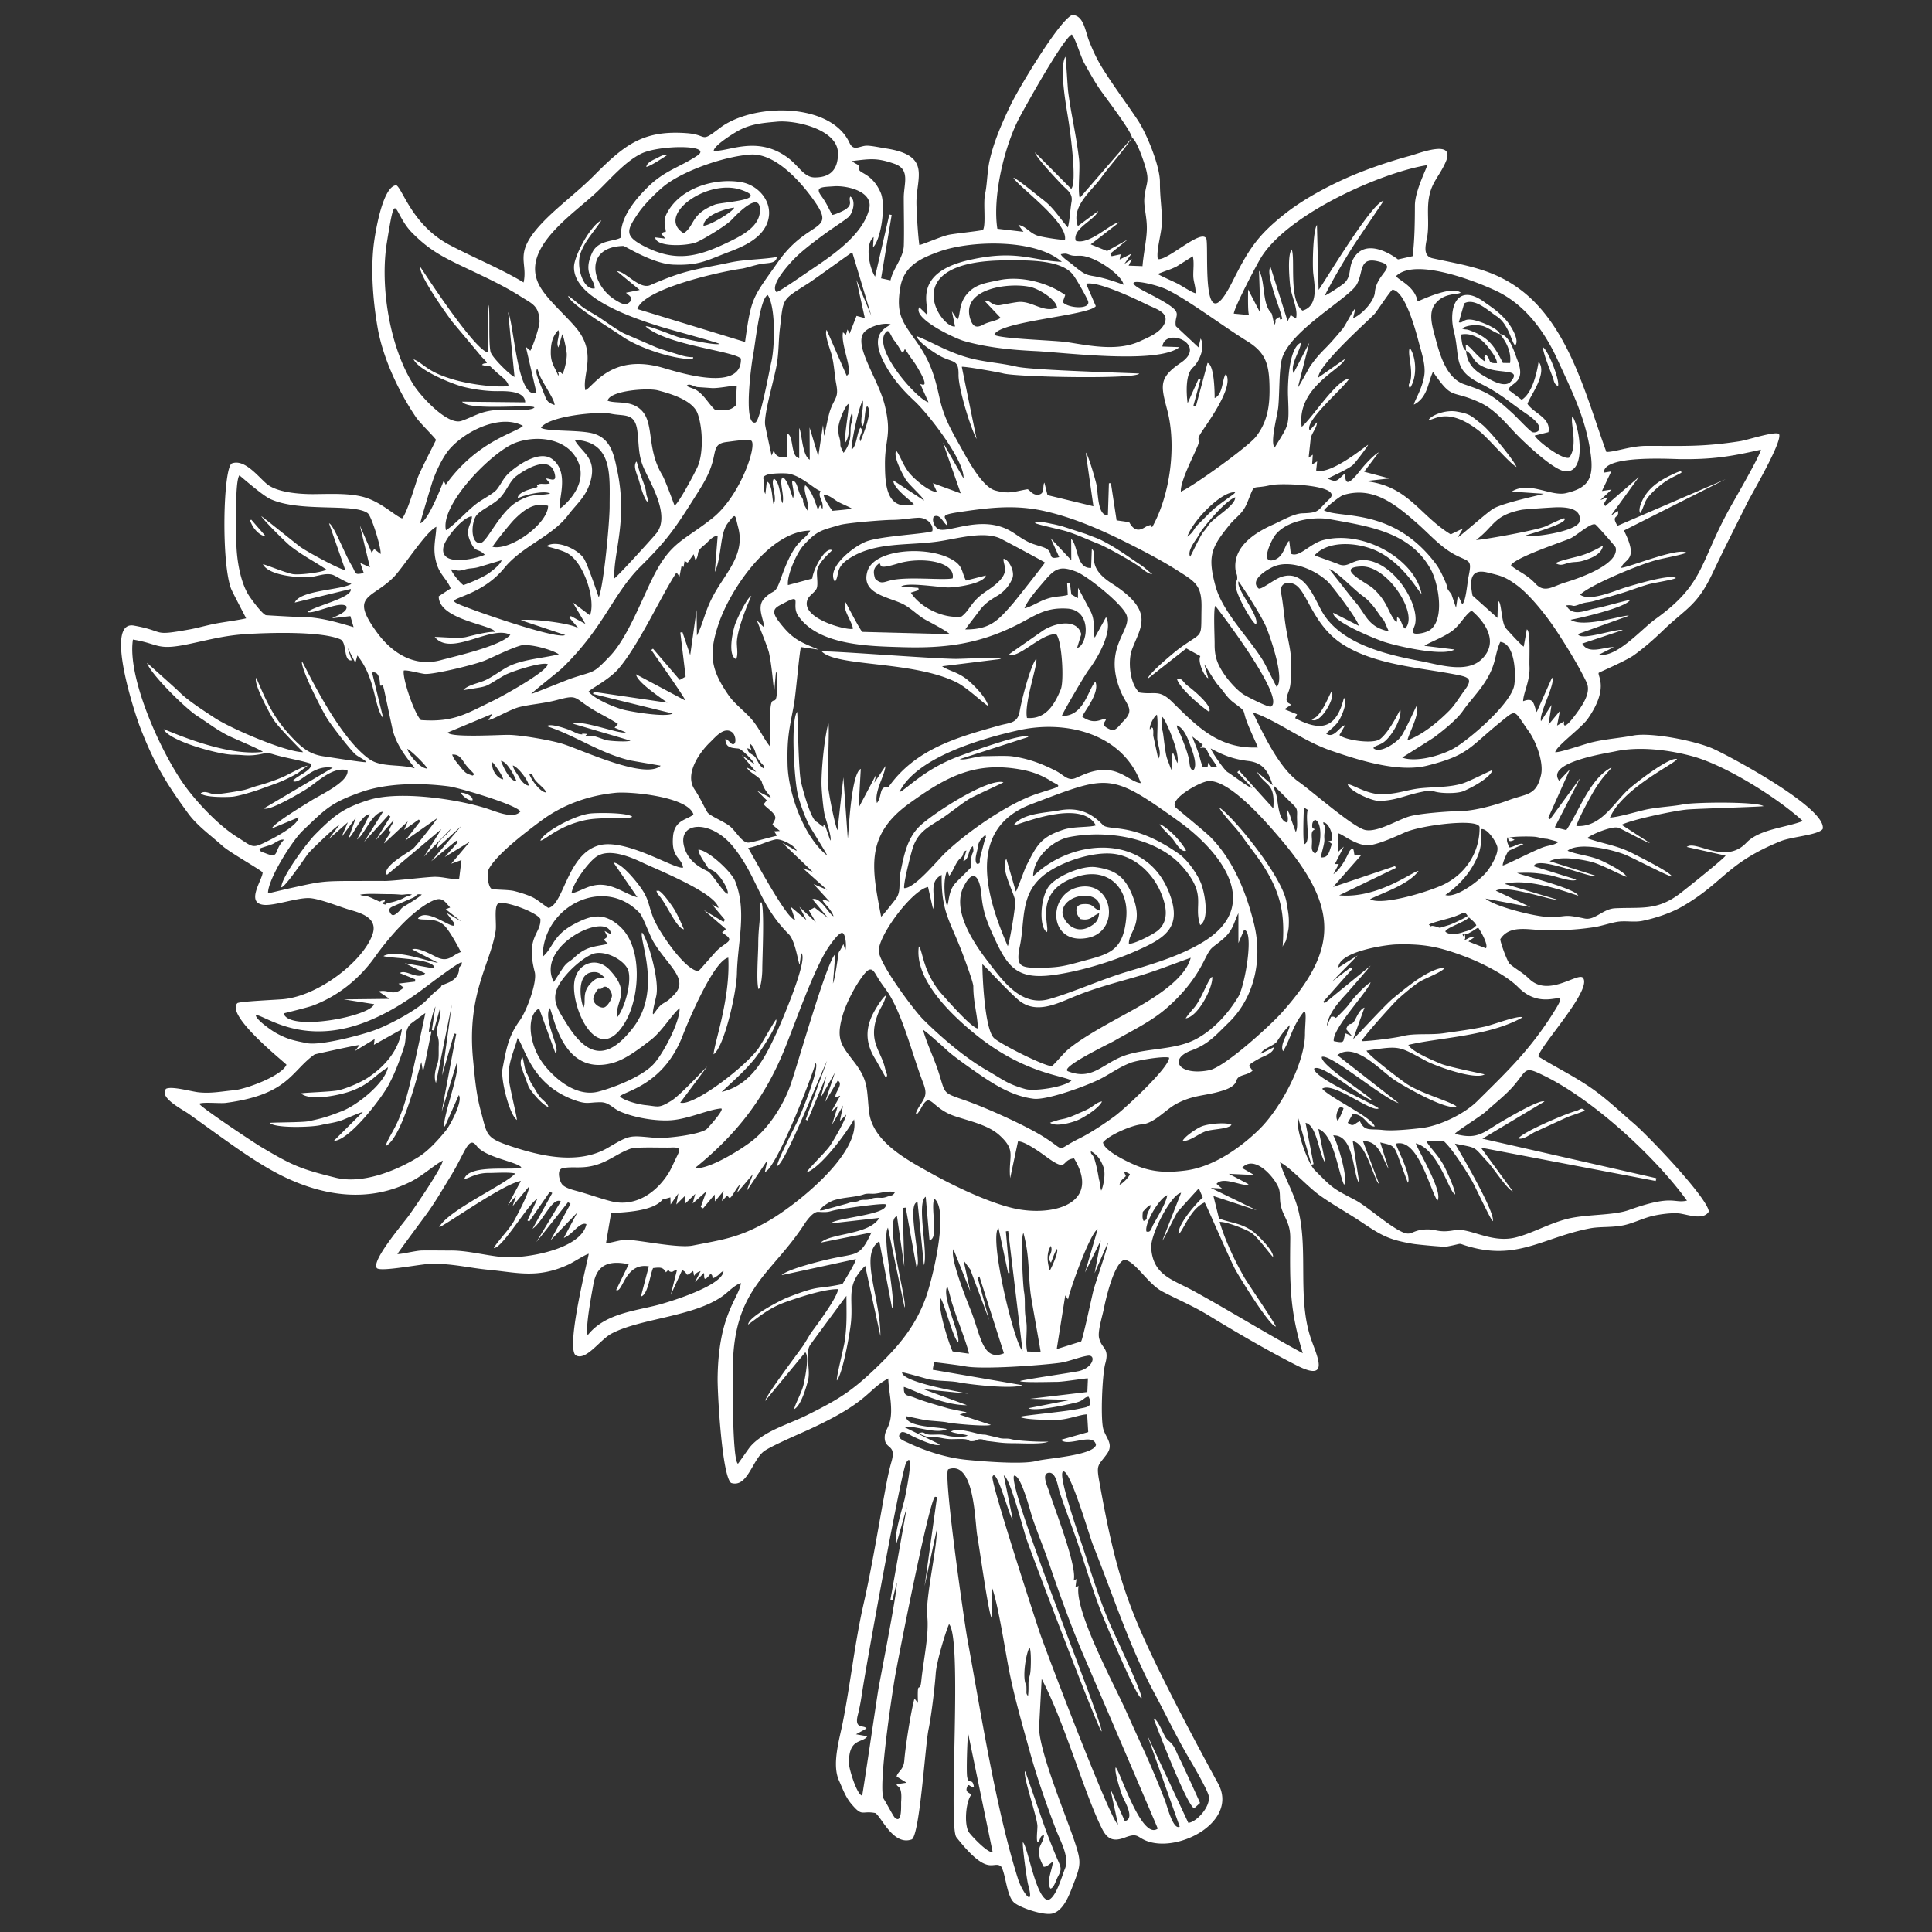 <svg xmlns="http://www.w3.org/2000/svg" width="500" viewBox="0 0 375 375" height="500" version="1.0"><rect x="0" y="0" width="375" height="375" fill="#333333" stroke="none"/><defs><clipPath id="a"><path d="M23 2.91h331v369H23zm0 0"/></clipPath></defs><g clip-path="url(#a)"><path fill="#fff" d="M189.027 346.781c-.289-1.804-1-.25-1.3-1.886-.184-1.016.03-7.649.199-8.399l4.75 23.004c-1.012.21-4.301-3.336-4.66-3.934-.895-1.511-.555-5.808.48-7.175-.203-.45-1.152-.43-.828-1.403.375-1.12.559.059 1.36-.207zm-99.636-192.89c.027.058 1.296 1.68 2.343 1.422.032-1.016-1.953-1.56-2.343-1.422zm-37.852-49.832l-2.762-3.188c-.078.172-.515-.277.164 1.055.434.847 1.54 2.101 2.598 2.133zm73.902-71.668c.782-.11 3.309-1.801 3.989-2.243-.59-.296-1.543.375-2.188.672-.734.344-1.656.77-1.8 1.57zm129.172 107.304c1.672.97 4.746-4.472 3.828-5.48-.503.87-1.343 3.07-2.472 4.433-.68.82-.727.54-1.356 1.047zm-24.398 25.407c-.438-.915-1.563-2.235-2.23-2.922-.528-.54-2.215-2.082-2.9-2.184.122.441 1.977 2.188 2.485 2.793.59.703 1.711 2.79 2.645 2.313zM125.633 97.398c.285-.617.234-.187.031-.789-.258-.742-.14-.257-.262-1.113-.168-1.195-.922-2.781-1.226-3.816l-.606-2.094c-.117.164-.101-.035-.246.387-.324.941.438 2.293.797 3.644.254.95.875 3.094 1.512 3.781zm148.02-22.05c1.468-2.082 1.269-5.98 0-7.805-.528.918.562 3.863.163 6.144-.144.817-.636.88-.164 1.66zm28.75-.407c.413-1.082-1.95-7.093-2.973-7.582.312 1.825 1.3 4.07 1.949 5.868.3.828.234 1.289 1.023 1.714zM106.456 214.88c-.184-.785-1.062-1.266-1.598-1.918-.597-.73-1-1.547-1.472-2.281-.39-.606-.36-.543-.637-1.23a49.62 49.62 0 00-.273-.684c-.176-.383-.243-.391-.332-.582-.301-.649-.536-2.625-.75-3.004l-.137.226c-.047.117-.11.27-.133.399-.203 1.074.238 1.644.395 2.222l1.085 2.903c.54 1.043 2.711 3.578 3.852 3.949zm211.91-115.293c.528-.727.758-1.89 1.235-2.66.734-1.192 2.859-3.02 4.125-3.774.93-.554 1.796-.918 2.652-1.418-.11-.109.258-.582-1.406.188-2.301 1.066-4.45 2.262-5.828 4.52-.442.722-1.247 2.456-.778 3.144zm-88.215 98.07c2.446-.304 5.375-6.156 5.137-8.058-.738.254-2.027 4.336-3.598 6.097-.336.371-1.421 1.676-1.539 1.961zm-99.59-21.64c-.351-.512-2.433-3.547-2.98-3.11.023.133-.344-.324-.008.442.086.203.18.28.313.43 1.62 1.867 3.383 6.382 4.863 6.6-.57-1.327-1.395-3.206-2.188-4.362zm171.352-66.707c1.094.605 1.582.171 2.606-.063 1.132-.266 1.664-.058 2.906-.457 1.46-.465 3.422-1.184 3.71-2.883-.124.035-2.015 1.246-4.245 1.918-1.356.41-3.883.88-4.977 1.485zm-7.187 111.668c.918.27 2.28-.778 3.09-1.211l6.464-2.965c.617-.235 2.985-1.012 3.34-1.258-.703-.684-.86-.148-1.695.082-2.469.691-10.578 4.23-11.2 5.352zm-60.032-82.805c.766-1.149-3.34-4.45-4.246-5.125-.812-.61-1.004-1.543-1.996-1.254.55 1.867 4.625 5.281 6.242 6.379zm-30.879 79.75c1.157.922 4.707-.11 5.942-.777 1.344-.73 3.504-2.083 4.148-3.348-.82.07-1.5.734-2.312 1.234-.758.469-1.692.813-2.438 1.153-2.558 1.168-2.777.89-4.105 1.32-.375.125-.918.277-1.235.418zm25.715 3.59c1.637-.094 2.953-1.367 4.465-1.914 1.34-.48 4.34-.41 5.035-1.258-.71-.528-4.265-.313-5.804.297-.934.37-3.418 2.031-3.696 2.875zm-86.66-93.575c.484-.882.078-2.48.164-3.542.258-3.153 2.8-8.727 2.8-8.73-.8.265-2.745 4.355-3.148 5.507-.468 1.348-1.496 6.047.184 6.766zm4.379 64.06c.527-.415.715-3.099.71-3.735-.01-2.098.47-11.864-.163-13.13-.254.169-.176-.26-.328.555-.031.172-.012.891-.008 1.11.008.758.027 1.508-.043 2.258-.148 1.539-.242 2.742-.242 4.328-.004 1.625-.426 7.496.074 8.613zm-108.28-38.034c.601.836 4.828.781 6.082.683 1.18-.09 4.265-1.03 5.476-1.472 3.364-1.238 4.086-1.352 7.25-3.09l1.938-1.473c-1.02.172-3.555 1.637-4.672 2.14-1.465.657-3.457 1.337-5.035 1.759-.77.207-1.774.617-2.559.804-.879.215-5.168.934-5.976.825-.86-.121-1.664-.727-2.504-.176zm65.918 9.207c.883-.07 3.328-2.742 8.43-3.922 3.558-.82 8.347-.082 9.406-.715-.852-.808-6.57-.805-8.16-.633-3.086.332-9.145 3.653-9.676 5.27zm95.98-61.676c.403.328 5.008 1.258 6.305 1.68 2.203.719 3.805 1.5 5.93 2.34 1.742.691 6.246 3.21 7.98 4.418.7.488 1.762 1.53 2.578 1.484-.914-.64-1.3-1.14-2.285-1.79-2.691-1.776-4.527-3.21-7.598-4.776-.773-.395-2.09-.817-2.957-1.192l-4.652-1.512c-.453-.109-1.3-.332-1.68-.402-.957-.164-2.87-.734-3.62-.25zm-28.887 107.73c.391-.738.153-.43-.21-1.96-.829-3.45-3.391-5.164-1.356-10.47.52-1.35 1.254-2.038 1.547-3.589-.656.36-1.965 2.531-2.375 3.3-1.649 3.087-1.649 5.919.328 9.083.3.476 2.008 3.59 2.066 3.637zM134.465 69.724l.086-.391c-1.446-.004-2.45-.394-3.75-.789-1.13-.344-2.309-.711-3.422-1.121l-6.29-2.715c-1.765-.914-3.702-2.457-5.472-3.531-.738-.45-2.152-1.246-2.758-1.746-.375-.309-2.304-1.903-2.566-1.996.07 1.425 8.707 6.605 10.32 7.757 3.219 2.305 9.961 4.532 13.852 4.532zm50.11 208.16c.847.379 2.445.457 3.253.738-.504.379-1.84.242-2.465.234-1.082-.02-1.406-.214-2.343-.355-.844-.121-1.715.012-2.547-.04-1.309-.073-.95-.73-2.145-.25l.567.278c.996.407 1.18.465 2.144.461 1.426-.004 1.961.301 3.219.375.918.055 2.543-.113 3.328.067.742.168.273.421 1.324.324.778-.074.656-.418 1.516-.356.738.055.476.266 1.336.36 1.972.215 2.691.41 4.879.41 1.644-.004 5.66.25 6.859-.313-1.277.079-5.777-.093-7.223-.472-.968-.25-1.468.047-2.52-.29l-2.128-.491c-.492-.149-.613-.063-1.164-.153-1.262-.207-4.656-1.414-5.89-.527zM277.288 81.52c1.02.105 3.707-2.735 9.965 2.253 1.574 1.254 5.875 6.29 7.105 6.868-.629-1.48-5.27-7.125-6.683-8.235-2.11-1.652-2.211-2.054-4.961-2.527-2.246-.383-4.988.777-5.426 1.64zm-28.332 102.265c.211-.722.582-.715.75-1.613.125-.664.387-1.61.426-2.192.14-2.101-.11-2.94-.414-4.824-.828-5.14-10.606-16.941-13.102-18.437.957 1.691 3.23 3.808 4.43 5.543 1.394 2.008 2.941 3.851 4.242 5.91 3.488 5.512 4.11 9.555 3.668 15.613zm-17.18 167.219l1.149-1.04c-.094-.323-3.656-8.07-4.035-8.769-.387-.715-.625-1.453-1.043-2.152-.563-.945-1.051-1.05-1.516-1.676-.527-.707-1.625-3.75-2.41-3.785 0 .004 6.273 16.613 7.855 17.422zm29.828-198.781c.168 1.226 4.563 3.23 6.028 3.23 3.09-.008 5.133-1.082 8.14-1.707 2.903-.601 1.602-.137 3.91.113 1.192.13 3.415.133 4.489-.34 1.445-.64 5.02-2.472 5.52-4.035-.391.051-4.403 2.16-5.864 2.598-2.496.754-5.336.656-7.914.898-2.785.27-4.496 1.137-7.71 1.184-2.833.04-5.708-1.945-6.599-1.941zm-60.222 205.34c.66-.301.347-1.305 1.254-1.34-.153 2.078-2.121 2.261-.063 6.109.582.137 1.61-.934 1.79-.988-.067 1.43-1.337 3.949-.473 5.23.675-.09 1.062-1.578 1.441-2.297.7-1.324.688-1.636.082-3.007-.832-1.891-1.582-3.825-2.32-5.762-.465-1.219-4.035-11.656-4.133-11.735-.484.829 2.328 8.829 2.402 10.618.028.668-.258 2.671.02 3.171zm8.355-179.172c2.008.386 2.121-.543 3.614-1.141-.137.992-.329 1.582-1.125 2.176-3.555 2.64-5.977-.856-5.997-2.25-.042-3.84 7.922-4.805 7.215-.442-1.465-.441-1.05-1.425-3.285-1.234-1.758.152-1.387 1.984-.422 2.89zm-.57-6.149c-5.918 1.406-5.684 11.242 1.898 9.817 6.559-1.235 5.024-11.461-1.898-9.817zm-19.613-87.027l-2.871-14.012c.57-.121 7.171 1.05 7.996 1.274 2.746.746 25.808 1.156 26.441.039-.125-.09-20.64-.61-23.812-1.352-3.61-.844-6.786-.844-10.52-2.082-3.648-1.21-5.691-2.586-8.906-3.855.347 1.18 3.137 3.011 4.222 3.664 2.786 1.675 3.993.625 3.946 3.875-.043 2.511 2.265 10.152 3.504 12.449zm-30.028 41.258c2.97 2.972 17.602 1.761 26.098 5.945 2.125 1.043 5.484 4.316 6.21 4.617-.448-1.601-2.37-3.61-3.648-4.746-2.109-1.879-3.796-1.941-5.332-2.969l11.442-1.418c-.5-.394-7.317-.015-8.738-.015-4.286 0-25.508-1.7-26.032-1.414zm40.012 202.722c-.426-.53-.277-.57-.3-1.406-.02-.828.007-.418-.212-1.078-.554-1.684.184-5.996.809-6.934.36.606.27 3.946.156 4.817-.12.972-.363 1.054-.363 2.258.004.87.012 1.484-.09 2.343zm-25.5 17.118c.016.695 1.14.003.875 3.386-.047.551.254 4.508-1.242 3.086-.309-.293-1.582-2.77-2.094-3.543-1.266-1.918 1.645-20.89 2.129-23.687.633-3.696 6.707-34.64 7.797-35.035l.375.054-2.414 17.297 2.332-10.844c.238 2.715-2.2 13.18-1.82 16.625.394 3.614-.727 8.493-1.145 12.54-.3 2.917-.828-.77-.656 4.359l-.676-.871c-.7 2.566-1.746 9.187-1.977 12.101-.14 1.785-1.335 2.125-1.48 3.047l1.934 1.203zm47.566-16.735c-.285-1.906-4.882-11.46-5.988-13.976-2.082-4.73-3.683-9.899-5.281-14.829-.535-1.648-5.281-14.964-3.934-15.168 1.395-.207 5.067 12.579 5.75 14.278 3.743 9.32 7.082 19.738 11.82 28.574 2.395 4.457 4.438 8.805 7.048 13.215.855 1.441 3.074 5.285 3.539 6.71.668 2.032-2.243 5.286-3.903 5.438l-7.96-17 6.288 17.735c-1.261.757-2.457-4.028-2.832-5.004-2.687-6.965-4.699-10.985-7.687-17.664-2.2-4.918-10.016-19.32-9.113-24.067l-.606.297.2-1.629-.56.293c.829-2.5-3.726-14.035-4.722-17.187-.36-1.137-1.601-3.621-.047-3.735 1.383-.097 1.688 2.598 2.035 3.672.895 2.758 1.91 5.399 2.887 8.121 1.922 5.364 3.652 11.602 5.809 16.75.562 1.34 6.379 15.426 7.214 15.184zm-4.601 24.535c-1.219-.117-13.969-33.613-15.215-37.293-.715-2.113-9.523-29.113-9.148-30.18.757-2.156 3.46 8.419 3.941 8.298l-1.75-8.563c1.242.473 3.832 10.746 4.512 12.637 1.695 4.75 13.89 36.875 14.472 37.05.422-1.343-18.304-47.171-16.992-49.636 1.363-.23 3.16 6.992 3.606 8.3 1.004 2.958 2.246 5.915 3.27 8.938 1.878 5.531 4.292 12.246 6.6 17.586 1.298 3 14.438 33.621 14.423 33.684-3.13 2.37-7.27-11.051-8.153-11.875-.375.636.977 4.78 1.301 5.57.445 1.074 2.48 4.394.457 4.855l-2.808-6.273zm-13.652 14.703c-2.36-.613-3.829-10.312-4.801-11.234-.192.332.738 7.227 1.008 8.211 1.332 4.844-1.157 1.441-1.946-1.035-4.304-13.559-7.308-32.793-9.836-46.574-.59-3.22-4.808-32.594-3.699-32.997 5.11-1.847 5.117 10.16 5.617 12.93.399 2.211 2.192 15.113 2.766 15.899l.043-5.97c1.21 3.036 2.644 12.642 3.426 16.517 1.101 5.41 2.566 10.398 4.027 15.687 1.363 4.914 3.156 9.992 4.965 14.77.82 2.18 2.723 5.418 1.8 7.66-.644 1.59-1.796 5.851-3.37 6.136zm-35.168-33.312c-.442-.774-2.43.277-1.672-2.656.379-1.477.617-2.907.843-4.41.848-5.641 7.625-43.07 8.54-44.536 1.796-2.87-.278 6.961-.301 7.07-.352 1.489-2.242 7.423-1.54 8.454l1.977-6.957-3.207 18.097.387.075.84-3.43c.25 1.164-3.102 17.984-3.567 20.742-.34 2-3.039 20.496-3.144 20.582-1.02-.191-2.504-5.086-2.54-6.133-.171-5.168 2.68-3.996 3.555-5.394l-2.203-.383zm13.117-71.098c.453.016 5.426.664 5.851.762 3.223.738 15.246-.191 18.485-.633 1.84-.25 3.863-1.152 5.511-1.39 1.645-.239 1.114 2.332-1.773 2.988-1.422.32-11.488 1.75-11.363 1.941.414.324 6.097.14 7.082.145 1.363.008 5.797-.758 6.074-.664l-.113 2.632-11.106 1.317 7.883.21-8.215 1.614c1.18.7 7.48-.644 9.285-1.101 1.575-.399 1.45-1.047 2.391-1.125 1.05 2.062-.504 2.023-1.79 2.32-2.57.598-11.288 1.324-11.507 1.601.961.582 5.477.575 6.918.582 2.254.02 4.672-1.05 6.102-1.078l.21 3.442-5.273 1.492c1.313 1.488 6.3-1.547 6.777 1.008-.558 2.05-9.578 2.582-11.488 3.094-2.77.746-10.512.093-13.61-.211-3.862-.383-7.843-1.633-11.417-3.325-.735-.347-2.414-.894-1.348-1.945.457-.45 1.82.488 2.371.75.965.45 4.496 2.102 5.215 1.547l-6.976-3.406c1.898-.399 6.324 1.523 8.312.41-1.613-.438-7.96-.324-7.93-2.488.153-.024 3.098.648 3.828.757 1.122.16 3.418.258 4.239.453 1.086.258 7.851.84 8.387.454l-6.06-1.985 1.384-.465c-.004 0-3.047-.586-3.606-.75-2.039-.593-4.687-1.324-6.558-2.082-1.43-.578-2.082-.132-2.036-2.078 1.25.262 7.102 3.547 12.258 3.547l-8.465-3.105 8.735.875c-.13-.11-12.774-2.079-12.875-4.13.215-.09 4.336 1.122 5.02 1.286 1.863.45 4.308.308 5.96.637 2.262.445 10.434 1.359 12.383.558l-17.418-3zm4.66-8.027c.297.777 2.144 5.816 2.098 6.371l-3.145-.438c-.406-.558-3.144-8.683-2.312-10.308 1.02 1.89 2.222 7.168 3.332 8.547.757-1.012-3.266-8.91-2.067-10.832.32.738.684 2.504 1 3.441.356 1.035.719 2.235 1.094 3.219zm13.422 5.945c-.434-1.61.12-4.304-.215-5.984-.441-2.23-.074-3.711-.402-5.594-.246-1.426-.7-10.758-.114-11.422 1.22 4.594.883 7.649 1.399 11.828.152 1.215 1.957 11.078 1.933 11.254zm-85.309-3.164c-.511-1.37.785-8.078 1.098-9.851.664-3.813 2.937-4.727 6.871-3.926l-2.45 5.008c1.29.699 1.65-5.391 6.348-4.594l-1.539 5.848c1.364-.243 1.828-4.493 2.364-5.512 1.421-.168 1.93-.184 2.496.824.683-.777.468-.234.793-.137.687.211.504-.254 1.332-.261l-1.196 4.777 2.211-4.8c1.368.538.313 1.6 2.137.155.39 1.797-.207.508 1.45.032l-1.09 2.125 1.718-1.766c.207.32-.347 2.273 1.266.195.883.301-.235 1.41 1.297.399.472-.313.703-.75 1.25-.98-.09 2.835-10.528 6.03-12.844 6.624-4.602 1.184-10.254 1.688-13.512 5.84zm74.352-4.832c-.863-2.16-4.102-10.238-3.363-11.851l3.265 8.164-1.3-6 1.296 1.754 3.692 9.847-2.282-8.355.375-.121 4.754 14.906c-4.16 1.726-4.531-3.586-6.437-8.344zm15.347-7.734a.84.84 0 01-.062-.16c-.438-1.47-.633-3.207.258-4.606.582 1.527-.989 2.035.031 3.246.36-.879.648-1.887 1.16-2.664.387.578-1.176 3.906-1.387 4.184zm-5.289 15.644c-1.66-1.57-6.59-22.21-4.672-23.883l1.864 8.739.277-.016-.715-8.078.453-.055zm8.825-10.027c.433-2.106 4.27-12.852 5.75-13.629l-2.45 8.406 3.051-6.207-1.191 6.336 2.57-5.918c.176.39-2.476 7.98-2.797 9.254-.34 1.336-2.113 9.719-2.402 9.922l-4.727 1.484 1.657-10.421zm14.507-16.996c.446-.477.942-1.098 1.496-1.332.02.73-.304.89-.585 1.668-.368 1.02.21 1.023-.754 1.441-.297-.601-.203-1.031-.157-1.777zm-42.48 10.355c.875-2.41-1.512-12.132.348-13.285l.734 8.414c1.879-.164.133-6.394.941-8.031 2.926 2.27-.406 15.84-1.71 19.355-2.079 5.602-5.29 9.329-9.52 13.407-4.895 4.718-7.574 6.312-13.621 9.316-2.438 1.207-5.535 2.23-7.828 3.61-1.145.68-2.387 1.574-3.196 2.62-.316.403-2.187 3.11-2.25 3.137-1.132-.781-1.027-16.675-.984-19.039.266-15.164 7.582-17.754 13.906-27.512.496-.765 1.715-2.406 2.668-2.343 2.504.164 1.836-.137 4.078-.48 1.227-.184 8.485-1.278 9.024-.962.539 2.055-9.508 2.532-10.758 3.696l9.516-1.078c-1.989 3.343-9.434 2.921-11.364 4.792l9.832-1.968c-2.218 4.75-2.75 3.992-7.757 5.074-1.735.375-8.54 2.027-9.676 3.219l14.398-3.117c.078.546-2.168 4.105-2.59 4.84-5.23 1.128-4.062.035-10.601 2.577-1.34.52-7.649 3.75-7.715 5.29 2.777-2.016 4.355-3.364 7.598-4.485 2.472-.855 7.171-2.422 9.87-2.394-.12 1.586-4.093 6.914-5.257 8.484-.145.195-1.113 1.895-1.586 2.57-1.125 1.602-7.149 9.559-7.328 10.645l7.797-9.438c.84.696-.09 5.223-.325 6.239-.394 1.695-1.597 3.656-1.832 4.797 1.29-.61 2.32-4.137 2.696-5.606.566-2.258-.785-5.23.508-7 .722-.992 6.847-9.32 6.945-9.379 0 3.375.144 5.535-.348 8.875-.172 1.184-1.703 7.164-1.5 7.535 1.125-1.394 2.477-8.91 2.715-11.18.508-4.835-1.105-7.242 2.77-11.054l2.957 13.617c0-7.676-4.192-15.828-.215-18.398l2.484 13.02c.852-1.262-2.05-13.74-.808-15.66l3.226 15.495c.649-.836-4.148-17.3-1.469-17.691l1.414 9.734-.304-11.363.59-.063 2.07 11.465c1.234-.222-2.059-12.328.215-12.539zm43.187-6.539c-.421-1.554 2.457-6.426 4.04-7.043-.196 1.52-1.95 4.293-2.747 5.774-.324.61-.43 1.566-1.293 1.27zm-63.375-4.09c.176-.691 2.02-1.734 2.594-1.93 1.973-.66 4.293-.6 5.953-1.187.657-.23 1.364-.074 2.09-.129 1.098-.086 2.953-.687 3.903-.242-.418.7-.63.527-1.563.852-.926.316-1.031.144-1.977.183-1.046.043-.964.32-1.894.39-.395.032-.691-.015-1.09.056-.71.132-.293.156-.855.285-.938.215-.84.004-1.887.398l-3.484.957c-.665.133-1.051.395-1.79.367zm59.38-6.652l-.38-.89c.262.03.864.277 1.165.496-.157.605-1.524 1.94-2.004 2.062.187-.887.675-1.105 1.218-1.668zm25.406 6.629l-8.93-4.352 2.184.133-1.055-.91c1.312-1.617 5.277.727 6.222.07l-3.835-2.02 4.917.227-2.359-1.37c2.379-2.673 6.184 1.679 7.074 3.784.602 1.422-.148 2.653 1.02 5.168.851 1.84 1.289 2.711 1.27 4.809-.098 8.719-.126 13.828 2.433 22.203-7.184-3.875-14.102-8.191-21.238-12.105-4.028-2.207-7.867-2.996-8.192-8.387-.152-2.55 3.852-10.344 5.809-10.645l-3.637 9.286c.36-.364 2.258-4.473 2.961-5.598.04-.059 3.828-4.27 4.121-4.543l.758 1.758c-1.352 1.226-4.898 5.242-4.707 7.14.875-.55 2.281-4.992 5.074-6.168.278.329 4.875 11.075 5.992 13.098.852 1.547 6.61 10.91 7.82 10.988-.015-.464-5.39-8.277-6.1-9.515-1.876-3.262-3.74-7.207-4.806-10.797 1.235-.094 5.434 1.512 6.38 2.273 1.308 1.051 3.59 4.239 3.988 4.52.156-1.137-2.805-4.121-3.93-4.95-2.215-1.62-4.234-1.62-6.559-2.5l-1.078-4.367zm-166.79 8.492c.024-.176 4.805-6.61 5.364-7.367 1.98-2.676 3.262-4.98 4.988-7.781 2.852-4.633 3.438-7.942 5.043-5.813 1.691 2.235 7.75 3.031 8.66 4.13-1.37.737-10.074-.727-11.074 2.233.816.008 2.168-1.16 4.7-1.14 1.448.008 3.831-.195 5.179.098-1.567 1.949-13.152 7.199-14.746 10.425 1.363-.472 12.48-8.441 15.851-8.976l-2.543 4.722 1.614-1.832-.672 1.996 3.172-3.796c.117 1.05-2.239 5.453-2.899 6.66-.949 1.722-3.27 4.011-3.937 5.297 1.719-.04 6.625-8.536 8.465-9.61l-1.93 4.235.344.199 4.02-5.785.452.261-3.828 6.942c2.016-1.367 3.871-6.285 5.492-5.309l-4.75 7.883 6.149-7.738.484.324-3.887 7.09 5.211-5.422-2.629 4.934c1.68-.594 3.114-3.22 4.391-2.66-1.035 4.964-12.05 6.78-16.34 6.378-3.23-.304-6.836-1.281-9.984-1.261-1.875.011-3.785-.043-5.652-.004-1.13.02-3.926.734-4.707.687zm136.606-12.312c-.191-.512-.176-1.27-.402-2.067-.118-.414-.282-1.949-.891-3.992-.34-1.133-.781-.871-.715-1.594 1.27.703 1.918 1.676 2.438 3.07.504 1.376-.063 3.887-.43 4.583zm-91.492-8.094c1.254-.465 6.215-.191 8.101-.274 2.114-.09 1.559.618.786 2.22-.438.905-.856 1.91-1.375 2.75-2.368 3.8-6.43 6.648-11.137 5.468-2.043-.512-4.453-1.398-6.613-1.98-.895-.243-2.426-.622-2.961-1.372-.524-.742-.98-2.765.054-3.03 2.078-.536 4.106.331 7.492-.985 2.06-.801 3.551-2.02 5.653-2.797zm137.375-5.48c-.57-.766.031-2.407.625-2.727l.527.308c-.133.473-.844 2.172-1.152 2.418zm22.77 2.55c.14-.406 5.023-3.43 5.988-4.308 1.718-1.563 3.886-3.258 5.363-4.965 2.789-3.227 1.945-3.985 6.086-1.942 9.617 4.743 21.598 15.852 27.601 24.184-2.68.594-2.648-1.266-11.261 1.82-3.059 1.098-8.278.785-11.989 1.723-3.628.922-6.925 2.875-10.128 3.633-4.704 1.105-8.836-1.973-11.7-1.442-3.363.618-3.511-.312-5.93-.125-2.91.227-2.32 1.668-5.245-.039-2.61-1.527-6.125-4.625-8.067-5.644-4.426-2.324-4.328-2.215-7.894-5.805-1.555-1.562-3.922-8.723-3.227-10.105l2.555 9.011.41-.11-1.555-8.015c2.25.461 2.582 6.18 3.852 7.782l-1.371-6.598c3.035 1.074 3.828 8.367 4.992 10.828.902-1.004-1.27-8.227-2.11-9.582 4.153-.137 3.774 7.645 5.082 9.367l-1.277-8.219c2.637.243 4.18 7.793 5.098 8.274l-3.133-8.32c3.176 0 3.535 2.91 4.988 5.402l-1.625-5.133c2.36.586 2.645.375 3.586 3.047.195.543 1.719 4.691 1.785 4.781.754-1.394-2.355-7.086-2.336-7.586 4.258-1.129 6.493 8.543 8.04 11.059 1.269-1.55-3.786-9.813-4.18-11.129 4.476 1.203 6.453 9.543 7.64 9.914.032-.95-1.75-4.8-2.277-5.75-1.078-1.937-2.648-3.375-3.316-4.582h3.394c1.684 1.527 4.149 5.48 5.258 7.324.785 1.309 3.809 7.961 4.258 8.2.488-1.938-7.356-15.024-7.356-15.044 4.598.918 3.399.41 6.45 3.668 1.062 1.13 3.753 5.305 4.78 5.575l-6.187-8.47 33.93 6.474.117-.536-33.758-7.675 12.04-7.211c-.813-.52-7.094 3.187-8.317 3.898-3.45 2-4.586 3.621-9.055 2.371zm-131.548 6.262c1.665-.656 8.368-17.875 9.68-20.414l-4.152 11.406.367.149 3.652-8.676-1.09 4.234 2.743-4.828-1.918 5.715 2.468-4.176c.985.492-.046 1.79-.296 2.457-.567 1.512.515.387.765.5l-1.73 3.098 1.27-1.102-1.126 3.637 2.16-3.758-.628 3.016 1.226-1.239c-.086.989-2.543 5.211-3.23 6.157-1.012 1.383-4.036 4.234-4.461 5.066 2.902-1.062 7.816-7.805 9.218-10.308 1.282 6.792-11.574 16.91-16.941 19.906-5.523 3.086-8.484 3.426-14.398 4.59-2.809.554-10.29-1.07-12.743-1.118-1.421-.027-3.324.715-4.058.625l.98-5.793c2.18-.19 8.082-.253 9.977-2.636l1.539-.43.035 1.371 1.496-2.137-.383 2.145 1.625-1.621v1.543l2.051-1.985-.5 1.86 2.664-2.36-1.097 3.047.453.27 2.238-2.688.074 1.325 1.672-2.032-.336 1.98.965-1.003c.562.113.297 1.07 1.273-.441.403-.63.758-1.293 1.305-1.793l-.617 1.652 3.113-3.66-1.273 3.355 4.066-6.039-.484 2.262c2.18-.508 9.136-18.422 9.844-21.145.828.868-2.497 9.028-3.149 10.516-.754 1.707-4.39 8.531-4.309 9.5zm57.618-1.488c5.097 8.39-3.215 11.093-10.504 9.922-5.04-.813-12.649-4.473-17.18-7.004-4.734-2.641-11.476-6.145-12.117-12.078-.457-4.247-.063-5.864-2.79-9.454-2.538-3.336-3.667-4.39-2.359-9.02.72-2.542 2.532-6.03 4.184-8.097 1.426-1.785 1.84-.738 2.719.727.75 1.258 1.695 2.32 2.43 3.605 2.671 4.684 4.312 11.496 6.351 16.797.813 2.113.402 2.711-.734 4.461-1.168 1.797-.727 2.297.351.313 1.817-3.344 1.797.035 6.488 1.617 2.774.937 6.446 1.699 8.637 3.668 3.442 3.093 1.715 4.027 2.125 8.37l1.52-7.116c1.14-.149 4.261 2.062 5.332 2.855 4.57 3.375 2.863.684 5.547.434zm11.047-18.586c1.207-.453 6.386-1.332 7.406-.969.058 1.898-8.633 9.937-10.54 11.34-1.913 1.41-4.695 3.262-6.8 4.3-5.035 2.47-2.313 2.676-7.024-.277-3.566-2.238-11.109-5.625-15.132-7.039-4.676-1.637-3.828-1.144-5.325-5.742-.804-2.469-2.382-5.742-2.933-8.004.86.578 3.906 3.293 4.762 4.094.96.902 3.742 2.883 4.925 3.71 3.567 2.493 7.34 5.055 11.758 5.59 2.66.325 10.664-2.613 13.254-4.003 1.93-1.032 3.469-2.18 5.649-3zm29.53-2.227c1.415-2.273 1.634-4.469 3.782-7.351.965-1.293.465 1.964.465 3.988.012 5.531-4.629 14.402-8.93 18.59-3.738 3.644-8.949 7.258-14.262 7.933-3.382.43-6.226.39-9.48-.933-1.543-.63-6.352-2.867-6.527-4.52 1.101-1.41 5.609-3.37 7.52-3.504 2.421-.168 4.648-2.914 6.804-4.035 3.277-1.703 5.324-1.457 8.484-2.39 1.14-.336 2.766-.88 3.102-2.098.332-1.192 2-.895 3.101-1.88-.62-1.136-1.422-.82 1.215-2.323.93-.528 2.852-1.02 2.969-2.27l-2.574 1.293c.25-.972 2.633-1.574 3.164-2.414.879-1.39 1.363-2.039 2.453-3.148-.02 1.265-2.066 3.77-1.285 5.062zm-117.136-8.347c.074 2.664-3.25 9-5.156 10.968-2.246 2.32-7.43 4.39-10.567 5.215-4.074 1.074-8.07-2.078-10.46-5.031-3.106-3.84-3.692-9.738-1.09-11.102l3.144 8.61c1.203-.438-2.441-6.446-1.086-8.684.758 1.035 2.324 13.348 12.196 10.656 2.601-.707 5.289-2.84 7.398-4.445 2.172-1.648 4.133-4.992 5.621-6.188zm-44.203-.762l-1.902 13.808 2.355-8.136.39.086-2.831 15.14 2.902-9.422c.902 1.227-3.082 11.403-2.293 12.282l2.723-6.13c.84 1.11-1.614 5.817-2.578 6.977-1.465 1.766-3.313 3.848-5.274 5.059-4.367 2.695-10.871 5.281-16.035 4.004-6.934-1.719-8.461-2.383-14.594-6.04-1.375-.824-11.742-7.718-11.898-8.327.797-.372 4.031-.004 5.195-.16 12.164-1.637 12.563-6.098 17.2-9.41.038-.028 8.433-1.895 8.722-1.817l-.895 1.156 3.82-2.309-.144 1.11 5.434-3.04c-.524 3.973-3.188 7.153-6.598 9.419-1.351.898-4.058 2.066-5.676 2.437-1.46.332-7.074.453-7.293.63 1.852 1.581 7.829.253 9.868-.528 3.668-1.406 4.168-2.813 7.004-4.563-.63 3.184-6.055 7.391-8.876 8.493-2.746 1.07-3.73 1.402-6.64 2-1.11.226-7.277.21-7.434.316 1 1.059 8.125.851 9.887.422 1.418-.344 2.918-.465 4.36-1.043.855-.348 3.156-1.36 3.824-1.508l-5.645 5.617c3.008-.066 9.195-8.207 10.586-10.762 1.344-2.464 2.273-5.058 3.094-7.601.437-1.36.035-3.102 1.164-4.29.11-.116 2.867-2.136 2.922-2.16.02.114-2.696 12.532-2.985 13.735-2.011 8.395-3.851 9.414-4.734 12.086 3.383-1.531 6.789-16.18 6.953-16.297l.3 1.762c.231-.328 1.298-6.117 1.524-7.05.485-1.977-.894 1.241-.097-2.13.265-1.117.558-2.394 1.011-3.406l-.699 4.605.379.082 1.215-4.355c.312.656-.262 2.8-.477 3.562-.5 1.786.313 1.567.22 3.665-.06 1.37.116 2.535-.31 3.75-.347.976-.69 2.48-.23 3.558zm29.11-3.078c.003-.004.593-.868 1.468.183.25.305.523.867.496 1.258-.05.715-.883 2.047-1.504 2.242-.75.235-2.12-.648-2.117-1.644.004-.442.27-.957.496-1.328.653-1.075.453-.34 1.16-.711zm-3.56 3.703c-.585-1.203-1.562-6.84 2.044-6.875 1.011-.012 1.328.457 2.054 1.047-1.035.332-1.203-.13-2.082.578-2.668 2.14-1.37 4.07-2.015 5.25zm-63.6 1.476c1.628-.136 9.444 6.641 22.76.746 3.325-1.468 6.087-3.187 8.985-5.28 1.219-.88 7.38-5.645 8.215-5.727.098.789-.32.629-.508 1.105-.062.149.309 1.899-2.254 2.938-2.199.89-.3.136-2.101 1.468-.758.559-1.344 1.25-2.024 1.918-2.023 1.989-7.3 4.782-10.023 5.766-2.754.996-10.531 3.035-13.14 2.512-2.45-.489-3.684-.7-5.942-1.942-.895-.484-4.035-2.672-3.969-3.504zm141.019-9.867c.36.153 5.746 6.098 7.465 7.297 3.402 2.371 7.335.184 10.93-1.25 3.695-1.477 7.573-2.496 11.335-3.582 3.903-1.125 6.942-2.39 10.707-3.719-1.215 4.754-9.043 8.922-12.972 11.086-3.043 1.676-8.45 4.582-11.094 6.938-.617.547-2.473 2.746-2.903 3.007-1.574-.042-9.847-4.226-11.183-5.421-1.809-1.621-2.274-11.73-2.285-14.356zm65.96 24.16c2.118-1.453 9.747 4.793 10.97 3.801-1.903-1.351-12.548-5.844-12.536-7.703 1.43-1.117 8.903 5.465 11.29 6.184-.493-.91-10.157-6.891-9.801-8.457 1.566-.758 11.96 8.12 14.921 8.96l-11.902-9.3c3.43-2.676 8.387 3.035 11.106 4.828 1.867 1.23 10.296 6.07 12.015 5.105-1.55-1.105-6.98-2.504-9.84-4.48-1.183-.817-7.332-5.485-7.617-6.336 6.527-.957 6.125-.942 11.453 1.95 1.918 1.038 9.57 3.8 11.465 2.667-.078-.07-6.906-1.426-8.363-2.02-1.516-.62-5.801-2.398-6.434-3.707 5.793-1.425 15.602-1.62 22.172-5.351-.824-.453-5.812 1.469-7.305 1.793-2.683.574-5.355.91-8.12 1.309-2.376.343-5.571-.043-7.747.515-1.59.406-6.558 1.02-8.078 1.008.078-.582 6.113-7.29 7.008-8.113 1.101-1.016 3.05-2.657 4.262-3.426.984-.625 4.468-1.902 4.894-2.73-3.082.109-7.637 3.988-10.082 5.984-1.57 1.281-7.41 7.715-7.715 7.87l2.196-6.105c-.852.282-1.442 1.63-1.832 2.371-.786 1.477-1.094.125-1.727 1.81l1.137 1.358-1.23-.53c-.673 1.433.155 2.042-2.317 1.503-.32-2.402 6.515-9.527 7.156-11.398-.805.308-3.32 3.02-3.851 3.77-.63.89-1.04 1.304-1.735 2.023-1.933 1.984-.734.609-2.101.894l-.817 1.828c.242-2.39 2.324-4.71 3.82-6.332.422-.453 4.614-5.308 4.68-5.43l-8.906 7.274-.293-.258 5.637-6.37-.297-.313-3.594 2.73 4.941-5.05-3.738 2.347c.098-3.078 9.04-4.41 11.219-4.477 5.48-.168 8.578.516 13.613 2.446 3.094 1.183 7.77 3.539 10.082 5.87 5.375 5.419 10.59-1.081 6.883 4.825-4.55 7.262-8.918 11.398-14.844 17.27-2.504 2.484-7.25 4.785-10.738 5.207-2.031.242-5.602.617-7.543.398-2.559-.297-3.539.352-4.484-1.691-1.036.304-1.18 1.285-2.375.289l.976-1.72c2.399.067 2.778 2.454 4.25 2.45-.222-1.648-8.664-5.562-10.183-7.34zm-75.535-34.87c.657-2.387-1.023-5.24 1.672-6.626-.078 7.098 1.493 8.64 3.852 14.73.46 1.188 2.297 6.094 2.293 6.88-.004 3.218.836 5.578.879 8.195-1.203-.07-5.973-5.54-6.938-6.617-3.761-4.219-3.75-8.657-4.515-9.313-.914 6.403 6.304 13.242 10.804 16.922 9.532 7.797 17.223 8.094 18.813 9.11-1.332 1.28-7.192 2.136-8.922 1.66-3.535-.985-4.441-1.899-7.457-3.625-4.3-2.47-8.816-6.348-12.332-9.825-1.863-1.84-8.727-11.05-8.684-13.43.063-3.175 6.559-11.808 9.563-12.34zm-46.203 50.253c7.735-6.25 13.235-13.11 17.11-22.398 2.304-5.524 5.996-16.477 8.976-20.7.438-.613 1.66-2.37 2.375-2.527.793-.172.996 2.727.715 3.375l-.367-1.207c-1.266 2.594-.711.438-1.207 3.55-.149.938-.5 3.345-.828 4.099l.46-5.68c-1.62 1.168-7.538 22.262-8.8 25.66-1.395 3.75-3.922 7.703-7 10.285-2.043 1.719-8.875 5.996-11.434 5.543zm148.977-45.328c1.187-.145.734.016 1.715-.516.414-.222.996-.687 1.336-.793.496.707 1.984 3.27 1.5 3.985-.223-.047-3.133-1.176-3.414-1.324l1.16-.805c-.875-.133-1.051.2-1.817.52-.257-.704.075.152.043-.36-.101-1.727-.16.406-.523-.707zm-176.387 9.23c-3.695-7.14 10.754-13.992 11.117-9.234l-1.265-.668.57 1.137-.723.55.825.825c-2.672.562-4.262.484-6.485 2.594-1.039.984-1.386.785-2.332 2.175-.234.336-1.676 2.586-1.707 2.621zm173.051-9.792c.14-.75 3.707-1.778 4.586-2.743.531.52 1.133.899 1.43 1.547-1.125 1.106-1.434.906-2.723 1.363-.863.305-2.61.598-3.293-.167zm-39.078-.293c2.023.011.207 10.77-1.11 12.949-1.98 3.273-4.773 6.367-8.156 8.187-3.926 2.114-9.012 1.739-13.324 3.035-4.746 1.43-6.605 5.184-11.566 3.246-1.786-.695 8.078-5.39 8.937-5.89 3.379-1.953 7.11-3.715 10.078-6.274 2.965-2.55 5.512-5.574 7.278-9.07 1.632-3.234 1.222-2.262 3.804-4.453 1.985-1.691 2.125-3.363 2.969-5l.004 5.805zm-141 20.945c1.465 1.898 2.648 9.027 10.996 12.05 2.55.926 2.707.419 5.137.426 1.62.004 2.293 1.157 3.746 1.793 2.754 1.215 7.008 1.93 9.988 1.696 3.375-.266 7.086-2.051 9.574-2.27 1.016-.09-2.582 3.883-2.761 4.016-1.434 1.078-8.012 1.847-9.872 1.683-5.101-.445-4.832-.703-9.222 1.891-5.809 3.434-13.29 1.645-19.356-.422-4.468-1.531-4.144-2.191-5.332-6.527-.949-3.457-1.195-6.59-1.539-10.121-1.242-12.868 3.367-18.493 4.383-25.016.207-1.324-.363-4.691.477-5.289.93-.668 7.28 1.523 8.207 2.996.16 2.922-2.903 3.34-1.098 10.293.512 1.969-1.57 7.566-2.902 9.41-2.309 3.188-2.649 5.75-3.364 9.414-.355 1.828 1.246 8.715 2.801 9.899.078-.39-1.473-6.582-1.586-8.098-.222-2.941 1.195-5.629 1.723-7.824zm176.87-22.008c.935-.465 3.017-.953 4.103-1.277.816-.243 1.078-.34 1.917-.696.696-.293.977-.613 1.516.297-.437.375-2.957 1.563-3.57 1.754-2.781.856-1.274.504-3.14.195-.606-.101-.165.372-.825-.273zm-172 6.246c-.019-9.734 11.833-15.828 18.79-8.523.691.726 1.953 4.37 2.754 5.703 2.808 4.664 7.02 7.238 3.871 10.289-1.184 1.144-.813.844-2.137 1.664-.902.566-1.566 1.914-1.851 2.023-.219-.367.562-3.129.664-3.785.539-3.453-1.946-11.3-2.805-12.07-.621 1.351 3.926 11.086-1.703 18.422-5 6.515-8.898 5.816-12.953-.758-1.77-2.871-3.309-4.84-1.137-8.059 1.348-2.004 3.73-4.261 5.926-5.328 2.418-1.18 6.707 1.13 7.238 3.23.606 2.423-.797 7.317-2.23 8.989-.375-3.379 2.832-4.7-1.442-9.258-2.574-2.75-6.539-1.27-6.879 2.676-.445 5.137 4.715 16.398 9.961 7.387 2.797-4.817 3.434-14.485-1.16-18.551-3.078-2.727-5.55-2.129-8.894-.328-4.13 2.219-3.895 4.46-6.012 6.277zM55.06 196.695c.011-.007 4.671-1.148 5.566-1.48 4.977-1.852 9.137-5.215 12.227-9.57 2.503-3.528 7.066-8.883 11.043-10.762 1.918-.906 2.378.031 3.48 1.262l-.852.34 3.016 2.37-2.863-1.66 1.476 1.973c.672 2.168-5.386-3.418-7.027-.863 1.043.492 3.777-.446 5.523 1.797.961 1.23 2.024 3.175 2.817 4.687-1.715.574-2.41 2.121-4.746.977-1.078-.536-3.688-1.973-4.715-1.48l5.035 2.605c-2.008-.266-8.066-2.707-10.605-1.325.863.477 10.23.414 9.867 2.422l-5.739-1.035 3.981 1.984c-1.473 1.399-3.766-.898-4.941-.066l2.984 1.211-.012.445-3.222.387 1.011.79c-2.215 1.866-2.902.21-4.867.745l2.117 1.426-8.89.102 5.898.933c-.875 2.442-16.629 5.363-17.562 1.785zm26.808-23.062c-.613.61-2.414 1.695-3.246 2.183-.96.567-.781.754-1.375 1.258-.582.492-1.05.863-1.465.18-.543-.899.031-1.125.778-1.45l3.418-1.468c1.191-.461.539-.918 1.89-.703zm-7.137 1.117c-1.597.055-.136.703-2.304-.32-1.938-.914-1.77-.356-2.531-.758 1.109-.29 3.902-.121 5.207-.125.945 0 1.628.012 2.566.098.875.078 1.23-.208 2.289-.008-.36.234-.812.238-1.437.578-.61.332-.672.347-1.31.566a9.949 9.949 0 01-1.444.406c-1.625.313-.395.59-1.543.215.382-.882.152.352.507-.652zm128.465 6.168c.649-1.168-2.882-8.258 6.235-10.871 5.707-1.633 9.683 2.34 9.18 8.039-.606 6.863-3.57 7.113-9.196 8.66-3.156.867-4.293 1.063-7.703 1.098-3.79.035-4.563-.352-3.75-4.25.996-4.793.031-9.844 4.371-13.5 3.137-2.649 9.227-4.68 13.293-4.418 4.508.289 8.223 3.824 9.82 7.883.918 2.332 1.473 4.988-.53 6.906-.884.84-4.724 2.765-5.802 2.738-.078-2.476 3.047-3.695.61-9.578-1.47-3.55-3.34-4.805-7.059-5.309-2.492-.34-6.937 1.48-8.77 3.348-2.035 2.078-2.312 8.316-.699 9.254zm-92.265-7.527c.234-1.918 3.168-5.918 4.773-7.07 2.461-1.766 6.672.003 9.094 1.16 2.586 1.238 14.191 5.867 14.66 8.765l-1.258-.695 2.516 2.988-.29.399-3.804-2.286 4.285 3.68-.754.691c2.825 1.707.797 1.66-1.086 3.567-.527.535-3.379 3.855-3.515 3.91-2.64-.2-7.633-7.668-8.664-10.148-1.172-2.832-.782-3.766-2.856-6.52-.937-1.246-3.402-4.25-4.949-4.41l4.64 6.746c-1.812-.45-3.847-1.953-6.054-2.336-3.016-.52-4.633 1.125-6.738 1.559zm76.05-6.27c1.184-.25.872-2.238 1.856-2.887.242 1.34-.012.953-.242 1.914-.164.676-.059 1.454-.09 2.168-.918 1.012-2.094 2.059-3.066 3.114-1.348 1.453-1.22 3.632-1.598 4.414-.453-.883-.918-5.004.031-6.895l.363 1.055c.621-.684 1.008-1.852 1.575-2.715.484-.738.757-.734.98-1.113.258-.43.09-.895.79-1.094zm-49.753 39.926c-.133.047-5.165 5.523-6.883 6.582-2.543 1.57-2.516 1.125-5.086.871-1.254-.125-4.219-.863-4.934-1.7.867-1.027 8.477-2.116 12.2-11.835 1.07-2.79 6.023-14.54 8.84-15.082.41 8.058-2.77 16.656-2.856 18.762 2.074-1.48 4.441-11.95 4.523-15.641.145-6.332 1.992-12.106-.347-17.992-.72-1.809-5.258-6.028-7.125-6.09.054.766.789 1.879 1.257 2.578 1.094 1.629.278.746 1.758 1.61 1.086.628 2.88 3.449 2.692 4.367-.657.156-3.078-3.989-3.899-4.368-1.937-.898-3.656-2.097-4.43-4.293-1.886-5.382 4.938-5.98 9.415-.41 4.738 5.895 4.925 11.094 10.746 16.918 1.304 1.301 1.847 5.66 2.12 5.918l.282-2.262c1.57.977-3.938 13.676-4.809 15.56-2.273 4.917-4.84 10.019-10.613 11.398 2.477-2.375 3.934-3.5 6.3-6.305.856-1.016 4.84-6.813 4.263-7.762-.313.309-2.75 4.602-3.34 5.484-2.344 3.493-12.727 11.473-15.266 10.665zm7.984-42.453c1.887-.332 3.543-1.266 5.285-1.649 1.168-.257 4.078 1.375 4.121 2.215l-2.742-1.547 5.863 5.602-1.886-.68 4.714 4.211-2.648-1.152 3.129 3.426c-.664-.168-2.34-1.184-.602.746.489.539 1.125 1.351 1.344 2.074-.773-.219-2.578-3.875-4.094-3.293l3.004 3.617-2.597-2.02-1.086.579 1.34 2.3-3.188-3.007 1.363 2.57-3.047-2.578.844 2.55c-1.582-.062-7.89-11.917-9.117-13.964zm-94.867.164c.199-.172 1.945-.653 2.43-.863.714-.313 1.538-1.083 2.355-.899-2.125 2.137-.766 3.777-3.61 2.621-.628-.258-1.042-.238-1.175-.86zm249.117-.285c-1.8.656-7.457 3.578-7.774 3.511-.12-.351.856-2.62 1.133-2.828.047-.035 2.598-1.18 2.875-1.312-.828-.324-1.722.515-2.703.652-.277-.605-.715-1.336-.344-2.008.176.356-.03 1.203 1.329.508l-.989-.418c.797-.242 4.344-.273 5.207-.121.993.18.88.27 2.14.375l1.669.441c.453.168.133-.046.45.196-1.04.691-1.692.531-2.993 1.004zM189.6 167.66c-.578-.777.087-2.265.196-3.25.129-1.144.738-1.73 1.5-2.37.129.866.09.296-.117.858l-.993 3.77c-.039.656.176 1.027-.585.992zm99.231 1.223c-1.32 1.847-6.172 5.547-8.293 4.836 1.863-1.274 3.813-3.192 5.024-5.13 2.644-4.25 1.68-5.82 1.937-7.648 1.184-.234 2.89 2.43 3.125 3.41.297 1.254-1.055 3.5-1.793 4.532zm-33.586-9.762c1.652.594 1.098 5.84.004 6.559-.875-.625-.59-1.246-.59-2.399 0-1.011-.324-2.015.602-2.293-.465-.285-.59-.14-.563-.847.02-.5.207-.79.547-1.02zm4.488 2.637c.664-.028 3.743 2.707 6.329 2.265 1.94-.332 4.773-1.617 6.625-2.445 3.18-1.426 14.476-2.828 14.496-.976.05 4.687-2.551 8.843-6.75 10.976-2.754 1.399-12.153 4.3-14.497 2.965 1.598-.941 7.516-2.762 9.399-5.504-1.125.086-7.879 5.438-15.402 4.742l11-5.316-.16-.36-12.012 4.055 5.476-6.21-1.27.124c-.265-.469-.05-2.074-.96-.957-.285.348-1.39 3.324-3.195 4.563l1.046-1.973-.757.004 1.738-3.39-1.168 1.093zm-3.324 4.664c.098-1.168.723-2.52.652-3.582-.066-.985.051-1.078.125-1.938.09-.996-.226-.336-.355-1.285 1.137.047 1.957 2.45 1.73 3.512l-.703.168.672.516c-.52 1.261-.535 2.738-2.12 2.609zm-149.937 9.805c-.418-.145-2.106-1.57-3.024-2.024-1.035-.512-2.515-.969-3.64-1.25-1.184-.305-4.09-.207-4.43-.453-.656-.469-.957-3-.473-3.879 1.602-2.934 7.399-7.289 10.18-9.351 4.238-3.137 9.156-4.856 14.352-5.383 2.945-.301 14.078.742 15.152 4.175-1 1.051-3.656.954-3.95 4.262-.382 4.27 1.61 3.985 1.946 6.074-1.508.47-11.18-5.847-16.438-4.285-6.078 1.809-6.699 11.399-9.675 12.114zm146.703-12.368c-.344-.668-.14-5.925-.082-7.129l.738.465c-.531 1.868.684 6.27-.656 6.664zm-57.574 19.778c-4.125-9.465-8.145-22.719 4.55-27.54 15.102-5.73 15.278-6.265 28.582 3.27 8.082 5.797 16.723 16.426 4.532 23.625-4.536 2.684-9.614 4.14-14.625 5.653-4.965 1.496-10.368 3.968-14.946 5.265-5.523 1.563-9.058-3.539-12.05-7.422-2.708-3.52-6.891-9.797-4.633-14.32 2.047-4.102 3.226-1.512 3.476 1.457.274 3.172.996 5.102 2.297 7.969 2.735 6.035 4.488 8.629 11.715 7.644 5.043-.683 11.117-2.508 15.785-4.562 5.828-2.567 9.465-4.57 6.508-11.75-4.606-11.18-18.664-10.23-26.27-2.824.059-3.536 3.665-6.98 7.082-7.641 7.34-1.422 17.079.101 22.055 5.93 4.692 5.492 1.934 7.218 3.3 11.175 1.845-1.144.876-6.27.177-8.066-.735-1.887-2.688-4.637-4.352-5.8-8.578-5.985-12.965-4.45-14.613-5.462-2.395-2.593-5.074-3.613-8.656-2.925-2.528.48-7.04.496-8.786 2.89.497.145 13.055-5.437 15.973.008-1.367.422-4.285.172-6.262.82-4.484 1.457-5.18 3.04-7.187 6.918-.422.817-1.863 4.977-2.086 5.094l-1.836-6.34c-1.242 1.785 1.367 6.258 1.7 8.067.183.992-1.145 8.523-1.43 8.867zm39-32.035c4.175-.211 11.257 8.066 13.867 11.132 11.308 13.282 11.472 21.399.281 33.864-2.281 2.539-11.04 10.53-14.04 11.129-5.839 1.164-8.058-2.165-3.433-3.852 3.301-1.203 4.762-3.012 7.184-5.36 5.078-4.906 6.613-12.355 4.96-19.128-1.476-6.055-4.015-12.399-8.44-16.88-1.086-1.1-6.692-5.652-6.829-5.823-1.238-1.606 4.836-5.004 6.45-5.082zm-182.582 21.8c-.043-2.73 4.695-10.23 6.75-12.175 4.417-4.188 5.316-5.36 11.316-7.48 5.121-1.81 11.676-1.806 17-1.118 1.988.258 13.062 3.52 13.922 4.875-1.305 1.594-4.895-.05-6.602-.594-5.844-1.855-16.988-3.45-22.804-1.633-4.985 1.555-6.793 3.043-10.41 6.676-1.626 1.633-6.54 8.246-6.59 10.27.648.125 4.394-5.43 5.14-6.457.48-.66 5.543-5.516 6.106-5.614l-2.047 2.73 3.719-3.277-1.254 2.918 2.847-3.875-1.441 3.993c.922-.43 2.324-4.438 4.105-4.606l-2.476 4.914c1.543-1.035 2.879-5.246 5.047-5.387l-3.676 5.856 4.73-5.195.375.28-2.867 4.622 3.492-3.91c-.14.691-.394.855-.64 1.394-.703 1.528-.047.41.058.805.086.309-1.047 1.441-1.246 2.297l4.574-4.274-.695 1.645 2.832-2.012.313.301-2.918 3.774 6.172-4.325c-.122.383-4.098 5.453-4.707 5.938-.895.71-6.165 3.566-5.032 5.05l10.559-8.87-3.371 5.335 5.195-5.414c-.707 1.434-2.664 2.067-2.707 3.813l4.742-4.336-5.824 6.832 4.875-3.996.29.293-2.536 2.879 4.875-2.989-3.613 4.293 1.976-.71-.449 3.605c-1.734.227-2.922-.379-4.832-.348-1.578.028-7.938.809-9.57.801-1.692-.008-3.383 0-5.075 0-7.48 0-7.18.066-13.863 1.527-.469.098-3.703.883-3.765.88zm197.843-16.234c-.277 1.059.328.977.028 2.496-1.782-.226-1.774-3.96-2.168-5.418-.184-.68-.551-1.2-.344-1.621 1.129 1.066 2.3 2.29 3.473 3.414.894.856.953 1.027.906 2.3-.035.946.176 2.4-.25 3.157l-.832-2.285c-.348-1.11-.25-.988-.813-2.043zm-78.836 20.758c-1.703-9.055-3.297-15.649 5.371-21.914 7.243-5.239 12.954-8.395 22.207-6.555 1.942.387 3.73 1.086 5.391 2.145 1.164.742 2.328.855.32 1.503-.957.31-1.925.61-2.882.922-5.63 1.817-13.711 7.422-18.043 11.598-1.453 1.398-5.93 6.887-7.895 6.766-.172-.907 1.379-7.07 1.793-8.168.992-2.633 2.684-3.586 4.953-5 2.024-1.266 3.817-2.844 5.828-4.118.989-.625 6.567-3.09 6.696-3.277-3.102-.816-13.828 6.172-16.266 8.54-2.469 2.402-3.05 5.757-3.7 8.843-.445 2.105.204 3.785-.937 5.289-.379.5-2.535 3.238-2.836 3.426zm-65.023-24.113c-1.164.015-3.082-2.743-3.297-3.684.785.176.602.3.938.937.48.918 2.21 1.996 2.359 2.746zm-6.461-5.235c1.023.274 3.027 2.93 3.102 3.91-.793-.043-1.543-1.027-1.844-1.578-.399-.738-1.16-1.562-1.258-2.332zm-1.867 2.688c-1.004-.075-2.438-1.782-2.074-3.34.578.73 1.89 2.476 2.074 3.34zm2.582.37c-1.274.048-2.617-2.847-3.02-3.948 1.2.113 2.606 2.89 3.02 3.949zm202.375-.097c-2.692-3.578 9.18-5.328 10.879-5.7 4.664-1.01 10.398-.296 14.945.938 6.488 1.75 16.613 8.125 21.465 12.582-3.195 1.286-8.41 1.547-10.961 4.23-4.129 4.352-9.781-.605-11.566.802l7.535 1.687c-.239.52-7.547 6.363-8.746 7.281-4.543 3.493-7.594 2.684-12.707 2.938-2.372.117-3.918 2.414-5.922 1.984-4.352-.93-3.102-.285-6.84-.289-2.524-.004-10.55-2-12.375-3.574l8.715 1.644-6.715-3.175c2.082-1.258 11.09 2.023 11.832 1.703l-10.133-3.028c5.219-1.359 14.004 2.364 14.305 2.262-.867-1.508-11.45-4.035-11.864-4.387 2.786-.09 3.407-.03 6.055.38 1.172.18 4.824 1.546 5.414.902l-8.238-2.57c.621-2.22 11.2 2.449 12.14 1.874l-9.062-2.863c1.926-1.055 6.02-.394 8.094.13 1.918.483 6.289 2.835 6.824 2.894-.21-.852-3.937-2.72-4.992-3.184-2.219-.977-4.485-1.05-6.461-1.871 2.23-1.777 8.851-.195 11.281.809 1.469.605 8.426 4.253 8.977 4.19-.211-.788-6.29-3.804-7.465-4.417-3.246-1.676-5.656-1.84-8.992-3.016.863-.78 4.992-2.46 6.105-2.011 1.145.46 5.45 2.894 6.078 2.945l-5.48-3.531c1.87-.989 10.203-2.735 12.644-2.961 1.914-.18 14.657-.528 14.903-.668-1.375-.906-13.27-.781-15.532-.344-2.273.438-5.011.516-7.367 1.035-1.699.38-5.363 1.473-6.91 1.531 2.484-5.722 12.457-10.355 13.016-11.34-1.325-.617-8.551 4.958-9.864 6.282-2.761 2.785-5.183 7.015-9.691 6.691.488-1.488 2.098-4.476 2.996-6.074 2.125-3.746 3.277-4.34 3.86-5.3-4.208 2.1-6.372 8.667-8.797 12.175l-2.23-.555 4.948-9.578-5.863 8.02-.379-.219 4.227-9.465zm-210.559-1.242c-.46.25-.062.332-.86.07-.753-.25-1.007-.543-1.343-.91-.226-.246-.226-.227-.433-.5-.614-.809-1.348-1.512-1.668-2.496 1.253-.098 1.742.695 2.363 1.605.71 1.04 1.203 1.368 1.941 2.23zm-13.02-4.934c.704.242 3.673 3.242 3.91 3.825-1.655-.051-3.804-3.11-3.91-3.825zm163.981 7.567c-.558.03-3.879-2.532-4.773-3.067-.633-.375-3.075-3.941-3.258-4.59 2.371 1.293 4.383 2.098 7.258 2.43 2.832.328 3.867 1.89 4.773 4.727l-3.066-2.621c1.726 2.988 3.558 1.937 3.18 7.109l-6.649-7.348-.344.305zm-96.336-5.813c-.469-.824-1.574-.715-1.62-1.898l.73.3c-.106-.667-.313-.175-.243-1.18 1.055.837 1.059 2.052 1.352 2.556 1.14 1.949 1.375 1.324 1.414 2.3-.742-.28-1.203-1.328-1.633-2.078zm86.754 1.774a15.493 15.493 0 01-.512-1.606c-.379-1.668-1.46-3.898-1.484-4.305l1.988 1.555c-.152.461-.36.246-.445.649 1.29-.274 1.125.37 1.824 1.523.418.688 1.078 1.453 1.371 2.098l-1.11.05-.57-.812-.117.77zm-82.644 13.332c-1.434.304-4.395 1.183-5.418 1.324-1.309.176-2.446-2.102-3.711-3.164-1.059-.883-3.989-2.055-4.38-2.727-.976-1.68-1.245-2.535-2.507-4.457-1.938-2.949.887-7.082 3.11-9.203.952-.91 2.687-3.094 4.257-1.82.578.472.824 1.949.285 2.238-.523.281-1.066-.934-1.636-.969-.032 1.868 1.543 1.711 2.554 1.856.625.09 3.102 2.574 3.012 3l-2.402-1.742 2.804 3.285-1.761-.836c.129.777 2.597 1.84 2.84 2.726.53 1.95 1.78 2.703 1.734 3.133l-2.621-1.367 1.863 1.848-.602.75c.536.754 2.329 1.722 2.266 2.699-.027.344-.566 1.187-.574 1.281l1.457 1.215-1.11.07zm23.757-8.465c3.336-6.88 16.41-10.52 23.2-12.028 9.086-2.015 20.12.586 23.668 10.274-2.102-.176-4.086-3.207-8.477-2.441-1.648.285-2.68.82-4.195 1.464-1.492.633-2.309-.625-3.739-1.359-2.847-1.469-5.351-2.387-8.43-2.848-1.316-.195-4.12-.043-5.6-.05-1.47-.008-3.716.878-4.712.578l13.328-4.305c-.773-.945-11.824 3.129-13.605 3.797-6.645 2.488-10.012 6.36-11.438 6.918zm51.985-6.473c-.414-1.113-.715-4.781-.875-5.336-.246-.824-.258-1.988-.031-2.804.964 1.25 3.468 7.355 2.87 8.976l-.827-2.039c-.368.606-.188 2.434-.336 3.383-.266-.774-.532-1.45-.801-2.18zm4.437-2.765c.535 1.43 1.567 4.152.59 5.039-.766-.352-.629-1.399-.8-2.188-.298-1.398-.993-3.14-1.524-4.476-.27-.68-.84-1.473-.828-2.106 1.37.512 2.097 2.48 2.562 3.73zm-7.8-2.926c-.153-.797.835-2.602 1.37-2.867.247 1.359.036 3.222.075 4.656.035 1.199.93 2.832.187 3.902l-.972-4.469c-.004-.613.066-.921-.09-1.523-.363-.078.008-.293-.57.3zm-128.38-1.832c.551.074 4.313-2.13 6.06-2.54 2.362-.558 4.66-.66 7.284-1.359 3.84-1.02 3.22-.55 6.274 1.442 1.77 1.156 3.91 2.12 5.511 3.215l-.648.722 2.195.906c-1.187.434-8.62-2.527-10.25-1.668l11.133 3.27c-.445.313-4.027.098-4.707-.094-.672-.195-1.586-.558-2.172-.722-1.32-.371-1.441.3-1.785-.114-.172-.203.942-.351-.402-.406-.836-.031.37.266-.88.063-.343-.055-1.487-.653-1.98-.829-.933-.335-3.675-1.296-4.304-.691 5.523 1.79 10.062 5.106 15.886 6.57.754.188 6.137 1.055 6.215 1.102-3.027 2.758-15.242-3.055-19.02-4.242-2.269-.711-8.195-1.75-10.628-1.75-1.988 0-11.254.558-11.68-.461l8.656-3.617zm148.352-1.496c4.922 1.687 9.645 5.523 15.2 7.437 5.355 1.844 13.066 4.309 18.656 2.906 7.984-2.004 8.101-3.476 14.043-8.308 3.457-2.805 2.64-2.582 5.66 1.62 1.43 1.99 2.949 6.075 2.402 8.477-.933 4.106-2.762 3.59-6.363 4.946-2.45.922-6.559 2.039-9.133 2.078-2.262.035-8.258.457-10.234 1.094-2.352.757-5.954 3.007-8.305 2.609-2.313-.395-10.457-7.59-12.977-9.352-3.847-2.699-6.949-9.375-8.949-13.507zm29.024 8.785c.02-.063 5.543-3.469 6.238-3.985 1.656-1.226 4.324-3.37 5.484-5.03 1.418-2.036 3.149-3.716 4.54-5.977 2.038-3.317 1.624-4.938 2.753-7.465 2.883.308 3.074 6.261 2.715 8.422-.59 3.515-8.633 10.496-11.77 12.27-2.457 1.394-7.324 2.741-9.96 1.765zm-36.297-29.446c.125.067 13.86 17.946 10.808 19.532-.465.242-4.566-1.875-5.257-2.305-1.286-.797-2.934-2.664-3.786-3.914-1.379-2.02-1.918-3.48-1.89-5.941.011-1.207-.266-6.762.125-7.372zM78.37 130.156c.578-.183 3.242.582 4.082.653 1.68.148 9.79-1.797 11.79-2.657 2.097-.902 4.679-2.222 6.76-2.84 1.618-.48 6.188.786 7.462 1.688-3.188.797-7.375.98-10.176 2.578-1.36.777-2.652 1.754-3.965 2.39-1.281.626-3.656 1-4.379 1.989 5.512-.914 3.532-.34 7.97-2.887 1.237-.71 7.226-2.656 8.401-2.16-.09 1.453-9.011 6.336-10.586 7.094-5.226 2.516-7.64 4.226-14.03 3.758-1.282-1.223-3.618-8.106-3.329-9.606zm-52.566-6.02c5.293.88 4.52 2.212 11 .837 4.16-.88 6.918-1.657 11.238-1.914 4.066-.246 14.168-.59 17.996 1.023 1.398.59.543 4.383 2.238 4.082l-.808-2.437 1.511 2.925.387-1.425c3.64 4.543 3.172 9.902 5.031 12.21l-2.175-8.89c1.535-.41 1.527 2.098 1.554 2.512.793.25.266-1.079.805.937l1.547 7.266c.808 3.925 3.851 6.902 4.355 7.863-2.968-.855-6.48-.148-8.789-1.777-6.343-4.48-12.695-18.653-13.09-18.965-.238 1.43 3.844 9.418 4.934 11.148.816 1.297 4.203 5.707 5.383 6.832.539.512 1.957 1.11 2.187 1.575-.625.082-7.09-.965-8.25-1.13-2.609-.367-4.129-1.546-5.957-3.449-3.75-3.894-5.109-7-7.148-11.785-.7.828 2.523 6.848 3.406 8.203 1.067 1.625 5.645 6.153 5.676 6.215-3.313.012-14.043-4.574-17.234-6.691-1.957-1.297-5.266-3.403-6.813-5.012-.434-.453-6.203-5.598-6.254-5.617.797 2.285 7.492 8.844 9.688 10.258 2.054 1.32 3.875 2.746 6.09 3.863.976.492 6.539 2.812 6.699 3.144-7.559.985-18.852-4.398-19.242-4.39 1.14 2.344 10.921 4.953 13.457 4.941 1.816-.004 2.507.266 4.359.051 1.77-.203 1.91-.617 3.465-.129 2.199.684 5.55 1.2 7.383 1.852.097 1.37-2.805 2.273-3.614 3.347 1.5.762 3.664-3.289 7.75-2.586l-13.328 7.875c.89.637 6.91-2.906 8.153-3.68 2.203-1.37 5.156-4.53 8.058-3.702.32 2.238-5.32 4.78-7.023 5.867-1.297.824-7.266 4.375-7.66 5.418l5.183-2.153c-.016 1.43-4.195 3.688-5.484 4.344-3.668 1.867-3.164 1.516-6.434-.52-3.488-2.175-7.453-6.335-9.906-9.62-4.617-6.188-11.5-21.168-10.324-28.715zm134.257 34c.196.852 1.477 4.497 1.106 5.024l-1.008-2.906c-.765-.324.195.719-.91-.164-.777-.621-.281-.313-.773-.574-1.157-.606-2.72-6.465-3.016-7.825-.508-2.351-.602-13.25-.742-13.523-1.27 1.684-.551 13.05.117 15.95.394 1.718 1.523 4.843 2.441 6.44.457.794 3.23 5.208 3.282 5.5-4.547-3.562-7.551-12.09-7.688-17.613-.125-5.183.297-6.761 1.211-11.539.379-1.98 1.07-10.418 1.39-11.308l3.423.492c-3.825-1.59-5.118-2.07-7.711-5.445-1.891-2.461-.508-2.793 1.296-3.747 3.32-1.757 1.02.551 2.454 2.637 3.98 5.8 13.918 5.883 20.101 6.074 8.235.25 14.73-.539 22.16-4.222 3.7-1.832 5.578-3.535 9.98-3.254 4.903.312 3.938 7.137 1.884 7.644l.812-2.683c-.871-3.297-5.566-2.04-7.605-.578-.657.468-6.332 4.402-6.387 4.48 1.656 1.059 6.566-4.383 9.172-3.84 1.074 1.324 1.527 9.012.836 10.676-1.192 2.875-2.88 5.836-6.551 5.52-.613-2.899 2.191-10.497 1.793-11.524-1.211 1.652-2.863 8.14-3.215 10.242-.398 2.368-1.969 2.192-3.98 2.758-8.149 2.293-16.243 4.516-21.52 11.996-1.855-.324-1.117 1.637-2.2 3.055-.554-2.238 1.47-5.211 1.657-7.191l-2.168 3.25.379-1.625-3.43 6.488.426-7.563c-1.965.926-2.371 13.23-2.527 13.469l-.852-11.824-1.137 10.254c-.378-.465-1.93-7.703-1.917-9.68.007-1.465.367-10.773.148-11.074-.773 2.781-1.371 8.785-1.336 11.816.023 1.39.328 4.727.606 5.938zm134.258-44.62c2.637 1.914 5.746 5.875 7.567 8.597 1.984 2.973 4.539 7.125 6.062 10.317.906 1.898-.64 4.207-1.738 5.738-3.254 4.531-2.598 1.86-2.61 1.848l-1.374.816.546-2.836-2.214 2.672.597-3.844-2.039 3.156c-.523-1.312 2.93-7.476 2.133-8.453l-2.98 6.684c-.66-1.652-.512-2.91-2.633-2.106.047-1.683 1.386-3.992 1.238-6.761-.078-1.43.258-7.043-.527-7.168l-.59 3.316c-.254 0-3.067-3.074-3.477-3.566-.926-1.117-.804-5.399-1.535-5.246l-.09 3.257-4.836-4.328c-.601-2.957-.449-5.296 2.875-4.496 2.57.621 3.438.813 5.625 2.403zm-33.226 27.23c-1.23.387-2.11 2.61-3.656 1.691.273-.542 1.843-1.398 2.632-2.894.508-.965 1.52-3.285.793-4.078-1.472 5.828-4.308 6.672-9.48 3.922l.379-.742-2.45-.985 1.247-.836c-.133-.37-1.024-.277-.801-1.406.199-1.035.601-1.406.73-2.793.54-5.863-.379-7.242-1.02-11.664-.198-1.406-.527-4.606-.777-5.68-.484-2.097 1.25-2.566 2.649-1.832 2.398 1.262 3.426 7.852 9.27 11.602 6.23 4 14.859 4.504 21.94 5.879 2.579.504 3.423.797 1.673 3.132-.996 1.333-1.786 2.747-2.977 3.938-2.297 2.297-5.16 4.625-8.055 5.691.157-1.129 2.555-5.394 1.72-6.605-.013.012-2.079 4.55-2.895 5.766-.891 1.328-4.196 3.511-5.43 2.367.09-.438 1.223-.563 2.07-1.219 1.559-1.215 3.489-4.602 3.14-6.277-.073.035-2.007 4.234-3.894 5.71-1.394 1.094-6.996.165-7.914-.765zm-62.242-22.703c.648-1.645 2.742-3.957 3.918-5.348 2.082-2.453 3.097-2.914 6.187-1.71 2.121.82 9.059 6.382 9.742 8.488.965 2.96-4.617 6.152-1.246 14.535 1.2 2.972 2.938 3.68.59 5.976-.606.59-1.512 2.047-2.39 1.68-2.333-.98-1.063-1.43-.973-2.101-.868-.18-2.121 1.289-4.59-.434-.02-.617 3.508-4.555 2.52-6.832-1.423 1.574-2.235 6.797-6.493 6.656-.02-.32 4.504-8.043 5.18-8.914 1.621-2.09 4.867-7.605 3.387-10.254l-2.188 3.977c-.633-1.73.402-2.996-1.027-5.528-.38-.671-2.051-3.91-2.215-4.125l-.027 1.996-1.282-.73-.273-2.195-.54.035.122 2.265c-1.719.434-2.375.114-4.524.915-1.03.378-3.074 1.605-3.878 1.648zm-28.168-8.746c.515.41-.465 1.316 3.601.082 4.594-1.395 11.27-.383 10.625 2.879-1.918.418-8.922-.434-12.191.426-1.281.34-1.766.718-2.864-.38-.453-1.46-.292-2.12.829-3.007zm114.953 9.226c.004 0 6.402 4.985 2.023 9.368-2.906 2.91-8.324 1.105-11.887.433-6.793-1.281-15.859-3.39-19.359-9.957-1.672-3.144-3.434-7.703-7.598-6.433-1.52.464-4.105 2.687-4.562 2.257-1.715-1.605 1.566-3.546 2.68-4.093 3.363-1.664 8.234.394 10.804 2.808.887.836 6.047 7.688 5.98 8.551l-4.937-2.516c-.215 1.72 8.54 5.223 9.95 5.668 2.445.782 11.234 2.868 13.609 1.457l-5.863-.718c.89-.633 3.546-1.578 5.273-2.805 1.695-1.211 2.496-3.098 3.887-4.02zm-19.188-4.378c-1.047-.938-7.535-4.028-2.18-4.196 5.122-.16 11.235 9.403 8.45 12.059-.547-.414-.602-1.223-1-1.742-.934-1.2-.297.37-.715.496-1.684-1.918-1.531-3.914-4.555-6.617zm3.13 8.425c-1.638-.441-2.708-.816-3.923-2.18-.8-.894-1.754-2.656-2.543-3.472-.265-.27-5.113-6.473-5.113-6.473 1.223.23 4.906 4.106 6.531 5.246 1.125.786 2.14 2.04 2.88 3.125 1.933 2.856.573.235 2.167 3.754zM87.561 110.527c1.192.02.977.512 2.762-.011.887-.262 1.48-.145 2.551-.438l4.465-1.34c-.028.754-2.313 2.5-3.063 2.907a27.926 27.926 0 01-4.332 1.921c-.718-.504-2.21-2.343-2.382-3.039zm205.708-.82c.84-1.484 9.543-4.39 11.433-5.16 1.207-.488 4.227-3.3 5.004-2.715.36.27 3.836 4.203 3.89 4.438.774 3.34-7.44 6.074-9.773 6.78-2.512.766-4.015 2.18-5.844.188-1.66-1.804-3.746-2.539-4.71-3.531zm-43.024-4.73c-.91.57-1 3.53-3.43 3.8-2.066.223.004-3.898.52-4.664 2.055-3.043 7.52-3.937 10.863-3.32 7.422 1.36 15.551 2.426 19.54 9.766 1.464 2.695 2.757 9.636-.18 11.726-.657.465-2.075.793-2.86.7-.883-.102-.187-1.165-.035-1.81.895-3.8-3.867-11.722-9.379-12.433-2.754-.351-3.531 1.582-5.433.781-.758-.32-4.696-1.699-4.704-1.718 2.774-3.121 8.829-2.5 12.368-.735 5.097 2.543 7.918 7.996 8.402 8.176-1.285-6.598-11.117-12.46-19.07-10.418-2.621.672-4.664 3.5-6.297 2.633zm-111.5 6.05c1.352-2.879.961-7.398 2.445-9.379 1.715-2.285 1.422-1.8 2.102.77 1.336 5.059-2.25 8.61-4.52 12.598-2.015 3.543-2.093 5.55-3.5 8.359l-.066-4.992-1.238 8.777-1.508-4.472-.41.085 1.031 8.559-1.144.64-5.192-6.062-.332.242c.75 1.094 6.602 9.368 6.61 9.828l-9.563-5.097c.148 1.504 4.84 4.59 6.082 5.512l-14.328-2.11-.102.41 15.45 3.797c-1.282.785-7.836-.308-9.477-.719-1.766-.441-5.703-2.074-6.844-3.53.531-.61 3.961-2.325 5.762-4.388 3.945-4.523 8.52-14.601 11.308-18.73l.579.773.398-2.07.39.238.196-1.183.602.328 1.16-1.64.363 1.199c.918-1.399-.125-1.54 1.707-2.973.719-.563 1.566-1.805 2.594-1.8zm10.754 33.907c-1.242-1.48-2.168-3.692-3.68-5.407-1.257-1.43-3.285-2.976-4.336-4.484-3.476-4.996-4.039-7.988-1.968-14.05 2.312-6.778 9.93-17.942 17.75-18.005-1.188 2.211-2.836 1.223-5.625 9.098-1.309 3.703-1.23 1.996-3.278 4.062-1.71 1.73.149 4.473-.14 5.555l-1.328-1.316c-.004.05 2.132 5.215 2.37 6.32.528 2.434.708 5.18 1.012 7.543l.344-3.934c.363.618.227 3.172.18 4.036-.16 2.945-.942.421-1.227 2.902-.297 2.59-.094 5.2-.074 7.68zm3.438-31.368c-.208-1.949 1.703-6.277 3.085-7.785 2.606-2.84 3.497-2.863 7.008-3.89 1.39-.407 8.418-.97 10.117-.98 2.082-.016 3.317-.337 5.086-.415 1.602-.07 3.055 1.281 2.727 2.602-1.078.53-9.738.906-12.707 1.968-2.547.918-8 5.196-6.191 7.856.964-1.29-.024-2.613 2.562-4.375 5.047-3.434 11.48-2.602 17.406-3.442 3.621-.511 8.559-2.02 11.895-.699.508.203 8.512 4.504 8.91 4.785-.117.243-5.785 7.454-6.27 8-2.918 3.325-4.375 4.98-9.191 4.985.21-.387 2.285-3.031 2.773-3.7.926-1.277 2.07-2.035 3.375-2.8 1.34-.79 2.391-1.961 2.977-3.422.543-1.36-.758-3.746-1.707-3.797-.164 1.492 1.945 2.8-3.211 6.195-3.262 2.145-3.18 3.657-4.945 5.008-3.43.477-7.946-1.668-9.84-4.633l1.527-.476-.07-.442-3.324-.277c1.14-.883 7.418.184 9.12.188 1.677 0 6.907-.739 7.305-2.32l-3.867.98c-.96-1.895-.504-2.95-3.043-4.262-4.875-2.516-14.757-1.785-16.062 2.414-1.418 4.566 4.41 5.04 7.105 6.531 1.586.88 2.64 2.09 4.188 2.95.996.55 4.09 2.144 4.672 2.773l-16.95-.438c-.324-.101-2.894-5.074-3.261-5.746-.809 1.164 1.43 4.008 1.402 5.153-1.375.32-10.375-2.102-8.762-5.758.332-.754 1.399-1.336 1.727-2.063.328-.734 0-2.394.078-3.336.152-1.82 2.973-3.968 2.902-4.113-1.27-.719-3.64 3.653-3.82 5.508zm-53.88 9.657c-1.917 2.203-10.581 4.113-13.464 4.902-5.172 1.414-9.48-1.34-12.418-5.363-5.332-7.305-1.164-6.407 3.148-10.649 1.864-1.832 6.266-8.86 8.375-9.867-.113 2.586-.8 4.219.04 7.121.628 2.188 2.12 3.16 2.734 4.848l-2.313 1.523c-.035 4.598 10.496 5.528 10.977 6.93-1.043-.195-4.492.691-5.649.977-1.453.363-5.851-.106-6.097 0 3.18 3.91 10.93-2.415 14.668-.422zm-4.956-15.547c-1.961.886-8.91 2.383-8.008-1.582.375-1.66 3.754-5.754 5.492-5.88.14 1.31-1.406 2.302-.367 4.7 1.117 2.594 1.398 1.29 2.883 2.762zm192.41-2.88c3.586-2.667 3.347-4.753 8.84-5.847.558-.11 6.23-.496 7.046-.492 1.754.004 4.766.219 4.16 2.887-.906 1.965-9.757 3.097-10.523 2.62.219-.124 8.52-2.378 7.613-3.35-.148-.15-3.05 1.284-3.62 1.53-1.977.852-12.962 2.774-13.516 2.653zm-102.754-2.866c.308-1.504-2.067-1.864 2.187-2.5 5.852-.875 11.016-1.559 16.914-.203 6.211 1.425 11.989 4.113 17.625 6.992 2.696 1.379 5.387 2.82 7.942 4.441 3.527 2.235 4.879 2.86 4.789 7.344-.13 6.355.496 4.308-4.414 7.945-.992.735-5.961 4.895-6 5.766l7.465-5.86 2.722 1.497c-.586 1.003.758 4.015 1.535 4.293l-.765-2.688c.125.047 2.008 3.313 2.629 3.973 1.058 1.125 1.715 2.441 3.101 3.468 2.692 2 1.489 1.13 2.676 4.075.652 1.613 1.305 2.984 2.012 4.605-7.559.32-11.715-3.96-16.602-8.785-2.64-2.606-3.43-1.379-6.418-1.879-1.851-1.621-2.27-6.11-1.441-8.332 1.652-4.457 4.597-7.39-3.988-12.887-5.11-3.27-2.57-5.804-3.805-6.632l-.137 3.664c-2.906.18-2.469-4.27-3.87-5.645l.023 4.152-3.993-4.246 1.649 3.653c-2.489.593-.918-.836-2.614-1.715-.765-.395-2.117-.637-3.207-1.145-2.308-1.086-3.18-2.34-5.695-3.097-4.691-1.418-9.445.902-11.531.632-1.02-.132-1.766-1.652-1.309-2.546 1.215-.625 1.782 1.113 2.52 1.66zM68.633 121.727c-3.945-1.168-7.121-2.079-11.375-2.012-.395.008-5.613-.29-5.664-.313-.793-.343-2.621-2.836-3.164-3.636-1.86-2.723-2.578-7.653-2.551-10.887.016-2.102-.332-11.336.582-12.61.09.012 4.41 3.864 6.027 4.598 5.774 2.633 16.094.742 18.871 2.73.762.54 2.696 6.883 2.52 7.934l-1.238-.972-.504.703-2.278-5.25 1.946 8.101-1.875-.851.68 1.965c-1.985.406-1.372.117-2.391-1.543-1.281-2.09-3.489-7.91-4.348-8.106l3.16 9.082c-1.047-.09-7.691-3.695-8.883-4.613-.796-.617-7.3-5.832-7.43-5.871.434.808 4.856 5.203 5.731 5.875 2.45 1.886 4.73 3.004 6.922 4.511-.867.563-5.504 1.106-6.625.856-1.719-.379-5.086-1.813-5.71-1.898 1.077 2.09 6.16 2.566 8.671 2.527 1.531-.024 3.281-.906 4.77-.508.648.172 2.39 1.395 3.734 1.785-1.82 1.211-9.973 1.188-10.996 3.63l10.87-2.638c.368 1.692-6.76 3.215-8.413 4.454 1.152.554 6.223-2.211 7.543-1.125.472 1.132-2.172 1.968-2.742 2.355l3.535-.414zm188.36-22.668c.167-.414 3.023-2.754 3.765-2.98 5.765-1.74 10.066 1.773 14.316 5.5 2.446 2.14 4.617 4.745 7.656 6.257 2.567 1.277 2.997.8 2.305 4.125-.215 1.008-.515 4.937-1.23 5.312l-.82-1.738-.372 2.422-.898-2.633c-1.3-1.644-.332-.523-1.254-2.601-.531-1.188-1.066-2.36-1.856-3.395-8.277-10.906-18.44-8.613-21.613-10.27zm-161.391 7.086c.203-.551 3.53-4.63 4.207-5.305 1.77-1.762 3.882-3.492 6.578-2.656-.067 3.507-7.34 8.75-10.785 7.96zm135.414 1.91c-.563-.965.644-2.645 1.285-3.582.32-.47.62-1.086 1.02-1.621 1.261-1.704 4.62-5.665 6.429-6.332.102 1.554-3.996 3.855-4.988 5.156-.465.61-.602.902-1.13 1.492-.577.648-2.132 3.996-2.616 4.887zm-65.668-9.332c-.871.18-2.801.332-3.754.422-.465-.52-1.707-2.489-1.707-3.047.922-.149 1.922.804 2.734 1.277.7.402 2.238 1.012 2.727 1.348zm82.457 34.613c-.09-.074-2.22-4.406-2.621-5.063-2.735-4.468-7.844-9.433-9.227-14.418-1.633-5.898-.863-7.585 2.64-11.914 1.419-1.757 2.56-2.113 3.497-4.394 1.66-4.031.562-2.442 4.52-3.383 2.023-.48 14.382-.039 11.39 2.73-2.387 2.208-1.711 2.633-5.203 2.739-1.684.05-4.051 1.449-5.688 2.18-3.445 1.539-7.644 4.156-7.328 8.511.074.989.344 1.055.36 1.707.027.965-.274.442-.31 1.489-.065 1.746 3.274 7.546 3.974 7.671.683-1.722-4.008-6.914-3.399-8.363 1.348 1.926 4.617 6.98 5.465 9.137.715 1.836 3.555 9.805 1.93 11.37zm-17.356-29.168c1.164-3.316 6.805-8.906 9.29-8.617-.083.277-.755.676-1.122.945-1.187.883-2.687 1.906-3.777 3-.781.785-1.508 1.516-2.254 2.254-1.055 1.047-.746 1.41-2.137 2.418zm-81.89-8.277c-.387-.645-.16-1.422-.258-2.266-.113-.953-.426-1.016.504-1.438.707-.32 3.578-.402 4.394-.226 2.578.555 5.086 3.152 6.07 3.344-.64 1.238.665 1.715.376 3.511l-.47-.765-.417.89c-.57-1.617-1.238-3.796-2.465-4.757-.504 1.093.84 3.257.504 5.007-1.613-2.539-.375-1.496-1.324-2.906-.668-.992-.641-2.84-1.66-3-.258.477.523 2.348.12 3.383-.175-.094-.98-3.629-2.003-3.996-.82.613.406 3.488-.047 5.004-.442-.59-.387-4.078-1.656-4.758-.786.746.765 3.762-.086 4.906-.293-.922-.203-3.941-1.301-4.36zm-41.77-.075c-2.664.504-3.39-.129-6.234 1.461-3.575 1.993-6 7.97-7.27 8.114-2.031.23-1.832-4.004-.832-5.32.84-1.106 3.05-1.973 4.426-3.278 1.379-1.309 2.035-3.41 3.328-4.379 1.875-1.41 6.402-4.094 7.406-.656.625 2.144-.918 1.043-1.66 1.129l.77.933c-.942.301-1.723-.101-2.285.246-.692.422.742.293-1.036.754-.949.246-2.984.856-2.914 1.918 1.102-.644 5.278-1.652 6.301-.922zm-20.23 7.106c-1.172-5.016 8.957-15.23 13.394-16.938 3.762-1.453 9.168-1.097 11.629 2.512 3.613 5.297-2.644 10.102-2.797 10.129-.719-1.047 1.938-6.652-1.472-9.418-2.364-1.922-6.38.754-8.297 2.395-1.356 1.164-1.586 2.14-2.594 3.41-.59.742-2.625 1.82-3.55 2.468-2.087 1.47-4.458 4.286-6.313 5.442zm224.761-11.18c-.203-3.422 12.618-2.656 14.746-2.625 6.254.078 9.766-.472 15.727-1.832-.363 1.547-5.059 9.555-6.168 11.574-5.781 10.512-4.797 14.489-14.344 21.329-2.625 1.878-7.496 7.55-10.922 6.874l2.868-1.449c-1.696-.117-4.946 1.551-6.11-.699l7.86-2.621c-1.172-.371-8.2 2.227-8.7.777l9.864-3.547c-.563-.343-8.793 2.48-11.286.774 2.157-.399 10.668-2.383 11.532-3.828-.825.047-5.14 1.347-6.785 1.636-1.883.336-4.387 1.727-5.598-.601 1.742-.176.84.465 2.71-.246.993-.38 1.657-.309 2.763-.621 1.714-.496 3.507-.965 5.222-1.492 1.7-.516 3.43-1.196 5.125-1.692 1.207-.355 4.688-.844 5.473-1.25-1.055-.844-8.129 1.32-9.64 1.77-2.137.632-7.063 2.879-8.954 1.449 1.91-1.875 11.485-5.867 14.875-6.734 1.668-.426 4.3-.864 5.785-1.395-1.515-1.148-11.285 2.875-12.699 2.922.629-1.91 3.547-1.274.535-7.242l19.742-9.961-20.992 9.043c-1.383-2.266.442-1.305.086-2.88l-1.375.923 5.43-7.496-6.5 5.62-.34-.343.785-1.344-1.41.531 2.168-2.039-1.856.278 1.801-3.793zm-208.18 42.926c.063-.23 5.344-4.367 6.07-5.082 8.228-8.055 9.677-14.254 15.208-19.727 4.918-4.863 6.582-7.234 10.25-13.05 1.625-2.579 3.113-4.754 3.805-7.805.433-1.914.379-2.961 2.609-3.215.852-.094 4.344-.668 4.79-.207 1.026 1.07-2.22 10.746-7.614 15.012-5.738 4.535-8.086 4.531-11.617 11.656-2.192 4.418-4.922 11.617-8.227 15.074-3.406 3.563-2.863 2.801-7.383 4.309-1.078.36-7.625 3.054-7.89 3.035zm6.563-11.41c-1.543.847-15.125-3.89-17.445-4.75-5.992-2.215-4.684-1.645-.676-3.512 2.508-1.172 4.598-2.664 6.328-4.781 3.469-4.242 9.227-6.086 12.34-10.207 1.79-2.367 3.613-3.653 4.43-6.852 1.113-4.367-1.852-5.367-3.149-7.785 7.512.375 6.797 6.957 6.797 12.93 0 3.031-1.152 15.46-2.117 17.629-.016-.024-2.027-6.102-2.828-7.438-1.145-1.914-5.418-3.8-7.305-2.488.176.129 2.965.707 4.192 1.465 3.273 2.031 5.378 9.258 4.23 11.96l-3.313-2.484 2.442 4.157-2.84-1.528-.262.34 1.875 2.168c-.863-1.086-9.511-2.066-11.308-1.703zM105 83.028c1.473-2.27 11.063-3.239 13.637-2.708 2.543.524 4.617-.293 5.078 3.36.324 2.543.133 4.707 1.258 7.218 1.402 3.118 5.215 9.305 2.375 12.68-1.047 1.242-7.227 8.05-8.102 8.688-.266-4.829 2.652-11.137.543-21.024-.605-2.844-1.16-5.988-4.441-7.035-2.606-.84-9.137-.375-10.348-1.18zm-23.406 18.519c-.047-.227 1.969-6.844 2.23-7.688.602-1.96 2.047-5.097 3.438-6.687 3.125-3.578 9.851-6.856 14.242-4.52C100.246 84 92.73 85.437 86.52 94.078l-.403-.758c-.547 1.465-3.14 7.926-4.523 8.227zm81.129-18.457c0-1.059 1.21-4.215 1.953-4.695.21 1.125-.957 6.62-.543 7.46 1.078-1.71.402-4.152 1.285-5.804.14 1.222.078 1.183-.207 2.254-.34 1.277.387 3.191-1.473 5.597l-.336-.695c-.02-.039-.05-.082-.07-.129-.32-.707-.164-.629-.238-1.308-.13-1.153-.371-.868-.371-2.68zm2.582 4.187c-.2-.816 1.367-8.41 2.164-9.511.277 1.324-.746 4.324-.012 4.933.492-.789.3-3.058.84-3.86 1.23.813-.824 5.696-1.3 6.845-.505-1.149.874-1.899.007-2.68-.719 1.062-.684 3.555-1.7 4.273zm-47.371-9.5c.433-1.996 7.832-2.507 9.746-2.007 2.379.617 6.773 1.886 7.722 4.492 1.004 2.75 1.176 7.672-.007 10.351-.493 1.117-3.7 7.149-4.465 7.512-.02-.02-1.797-4.934-2.39-5.918-3.161-5.254-1.427-10.176-4.188-12.715-2.024-1.867-4.793-1.078-6.418-1.715zm18.41-1.07c-1.32-1.371-1.742-1.125-3.074-1.8.457-.657 1.367.171 2.152.23.898.062 1.758.117 2.648.183 1.38.106 4.196-.53 4.934-.465l-.184 3.825c-1.132 1.183-2.422.949-4.035.86-.762-.645-1.57-1.927-2.441-2.833zm-32.086-5.172c.191.352.453 1.274.719 1.8.918 1.83 2.71 4.349 2.664 5.286-.907-.367-1.211-.465-1.657-1.234l-1.546-3.883c-.172-.688-.532-1.254-.18-1.969zm180.3-3.469c1.774.993.942 2.465 4.493 3.555 2.742.84 6.156.055 4.258 2.375-1.262 1.547-4.266-.433-5.59-1.21-1.774-1.04-3-2.458-3.16-4.72zm-112.562-3.632c.621-.649.867.796 1.598 1.695.664.812.98 1.476 1.52 2.297.82-.41.066-1.403 1.327.484.454.676.977 1.328 1.391 2.004 3.012 4.938.965 3.57.797 3.621l1.586 3.547c-2.13-.469-11.16-10.582-8.219-13.648zm-22.973-7.168c1.594 2.41 1.356 10.246.676 13.058-.367 1.524-2.144 11.457-3.097 11.692-2.403.586-.727-11.59-.418-13.11.398-1.957 1.28-11.027 2.84-11.64zm135.536 10.8c-.84-.418-.805-2.222-1.051-3.105 1.648-.441 3.566.469 4.62 1.602.786.843 2.442 2.867 2.435 3.921-2.075.118-1-.777-2.16-1.582-.774.88.304.297-.298 1.207-1.851-1.375-2.757-3.015-3.613-3.18zm-176.211 4.871c-.57-1.59-1.446-2.3-1.442-4.492 0-1.715.297-3.132 1.457-4.355.457.879-.547 2.37.02 3.355l.75-2.578c.285.438.828 3.078.87 3.79.056 1.019-.347 2.952-.816 3.956l-.57-.531c-.738.711.09-.004-.27.856zm182.8-8.085c.063.164 2.364 2.546 1.954 5.609l-1.399-.012c-1.723-3.488-2.902-5.062-6.539-6.367-.652-.238-.848-.043-1.348-.324.954-.723 3.07-.785 4.18-.418.906.297 2.336 1.363 3.152 1.512zm-113.757 33c-5.442 1.453-5.582-4.02-5.618-7.63-.046-5.019 1.387-5.718-.039-11.562-1.3-5.308-6.402-11.95-3.832-14.344 1.075-1 3.555-1.742 4.957-1.37-.57.667-4.695 1.581-.8 8.284 1.515 2.61 3.289 4.606 5.52 6.684 2.573 2.395 9.648 11.43 9.444 14.961l-4.003-6.992 3.457 9.879-5.399-1.977.777 1.695c-1.347.043-3.851-2.07-4.933-3.199-1.629-1.703-2.063-3.664-2.961-4.797-.668 1.075 1.223 4.551 1.828 5.563.625 1.031 3.438 3.484 3.57 4.105l-5.972-3.906c-.024 1.438 2.972 3.586 4.004 4.606zm16.816-36.168c-.73.605-2.281.734-3.371 1.332-1.27.695-2.008.46-2.504-1.098-1.91-6.012 7.754-7.172 11.8-6.18 1.536.38 4.919 2.395 5.044 4.008-2.727.957-4.61-1.18-7.227-1.148-.695.011-2.976.476-3.765.617-1.707.305-2.243-1.305-2.946-.672zm37.297 9.691c1.27-1.184 2.516-3.996 1.535-5.668l-.41 1.719-4.399-4.117c-.492-2.782 2.63-2.309-5.652-6.536-6.598-3.37 1.277-1.847 3.945-.55 4.11 1.988 11.118 7.273 15.551 9.996 3.496 2.152 4.215 4.351 4.328 8.414.106 3.805-.25 7.094-2.632 10.137-1.56 1.984-12.149 9.597-14.563 10.656-.168-1.946 2.496-6.965 3.305-8.996.57-1.442-.492-.739.734-2.602 1.34-2.031 6.344-8.863 4.7-11.219-.739.797-.516 3.97-2.184 4.653 0-1.457-.098-6.45-1.38-6.82l-2.253 8.413-.488-.132 1.394-5.125-.375-.11-2.148 4.782c-.23-1.86-.473-5.524.992-6.895zm-18.809-11.957l-1.879-4.34c2.223-.562 9.395 2.852 11.73 4.004 1.817.898 4.606 1.586 3.4 3.887-.864 1.652-3 2.484-4.66 3.254-4.255 1.976-9.493.933-14 .21-2.47-.39-12.919-.64-14.282-1.433.695-2.629 18.402-3.742 19.691-5.582zm-62.914 29.008c-.074-.2-1.226-5.563-1.277-5.996-.258-2.235 1.941-9.364 2.332-12.086.348-2.403.27-4.285.543-6.57.726-6.133.262-5.415 5.613-8.852 1.156-.742 8.266-5.906 8.43-5.957l3.707 12.36-2.899-6.993 1.633 7.406-1.61-.422-1.343 3.434-.414-.8-.312 1.046-.559-.504c-.508 2.5 2.2 7.903.707 8.418l-3.875-8.867c-.508.879.719 3.812 1.004 4.98.488 1.993.5 3.696.86 5.567.488 2.543-.243 2.562-1.114 4.844-.488 1.273-1.121 5.027-1.246 5.148l-.219-2.055-.91 6.04-1.695-5.602.035 6.265c-1.504-.816-1.504-5.273-2.055-6.152l.008 5.863c-1.719-.336-1.016-4.257-2.27-4.757l-.14 4.535c-1.125.273-2.356-.164-2.496-1.36zm35.594-25.059c-2.719.446-11.695-12.793 9.953-12.832 3.586-.004 10.508-.262 12.906 2.746.68.852 2.434 3.98 2.91 5.032.84 1.847-3.87 1.566-4.87.312l.488-1.363c-3.473-2.461-8.723-3.79-12.91-2.867-2.059.457-4.168.648-5.797 2.277-2.16 2.16-1.508 4.465-2.223 5.371l-1.07-1.61zm105.773 1.485c-.324-.97-2.671-1.946-3.73-2.325-3.55-1.261-3.117.282-4.262.035l1.043-3.675c2.047-1.164 4.738 1.488 6.293 2.496 2.399 1.55 2.899 5.168 3.61 5.66.957-1.086-1.047-4.148-1.93-5.086-1.563-1.648-2.379-2.129-4.145-3.39-5.285-3.77-6.964 1.269-5.812 5.804 1.258 4.95-.324 7.332 5.027 10.02 4.164 2.086 5.504 3.523 9.074 5.953 4.145 2.82 2.063 3.824 1.114 3.535-.434-.129-3.188-3.07-3.825-3.645-3.718-3.375-4.617-4.027-9.382-5.636-3.555-1.2-4.828-5.977-5.7-9.313-.484-1.855-1.289-4.402-.07-6.137 1.695-2.418 4.508-1.886 5.055-2.347-1.653-1.32-6.922 1.094-8.348 1.71-.566-3.074-3.902-4.183-4.16-4.937 3.64-3.554 15.145.887 19.363 2.867 5.582 2.625 9.371 7.766 11.903 13.278 2.902 6.332 5.609 11.629 6.511 18.613.606 4.676-.64 6.406-4.836 7.39-2.933.692-7.144-2.421-10.52-.304l6.216.422c-.086.133-7.7 1.672-9.778 2.887-1.23.714-6.64 5.582-6.882 5.527l.996-1.692-2.387 1.153c-6.106-3.715-8.238-9.445-16.578-10.324l4.691-.524-4.918-1.3 2.836-3.766c-.988.5-2.777 2.457-3.508 3.402-3.285 4.223-2.789 1.621-3.168.793-1.37 1.223-1.453 1.777-3.222.895 1.14-.602 3.984-1.836 4.875-2.637.508-.457 3.023-3.79 2.941-3.902-.129-.051-7.25 5.964-10.07 4.964l.191-1.761-.98.617.137-1.914-.801.582c-.004-.106.332-3.05.37-3.516.098-1.191 1.247-2.215 1.243-3.36l-1.402 1.575c-1.184-1.766 6.656-8.254 7.675-10.074-2.601.355-7.05 7.512-9.238 9.394-1.078-7.761 7.953-11.242 8.356-13.164l-5.149 3.602c.02-2.594 10.348-11.578 11.063-12.512.566-.742 3.004-4.402 3.36-4.558 2.546.332 4.589 8.296 5.163 10.46.504 1.895 1.305 4.227.996 6.211-.398 2.622-1.922 4.875-2.008 5.645 2.735-1.418 2.692-4.34 3.704-6.363 3.949 5.703 3.34 3.3 9.105 5.953 3.262 1.5 5.445 4.601 7.984 7.055 1.641 1.585 6.582 6.238 8.688 6.316 4.101.152 2.652-8.692 1.297-10.676-.559.902 1.199 5.68-.649 8.008-1.257.512-6.18-3.238-6.691-4.285l2.672-.668c.543-2.77-2.828-3.621-4.07-5.485.468-1.53 3.972-5.914 2.164-8.187-.043.078-.715 5.812-3.29 7.39l-2.601-1.972c.574-1.43 3.504-1.29 1.777-5.727-.586-1.504-1.535-4.918-3.383-5.05zm-66.453-11.668a83.871 83.871 0 011.813-.688c.707-.234 1.215-.45 1.875-.777l3.144-1.98c.286 1.218.055 2.613.094 3.874.035 1.125.473 1.934.453 3.309-.699-.11-2.812-1.531-3.578-1.906-1.25-.602-2.582-1.168-3.8-1.832zM247.41 86.89c-.941-.996.547-6.258.703-7.903.262-2.664.133-6.945.66-9.14 1.325-5.5 12.903-11.868 14.528-14.559 1.453-2.422.273-5.719 4.637-4.434 3.32.98-.778 2.16-1.079 5.93-.14 1.73-2.593 4.36-4.222 4.965l.445-1.867c-.36.101-1.95 3.32-2.484 3.957-.957 1.137-2.133 2.539-3.172 3.586-1.29 1.297-2.051 2.14-3.11 3.648-.238.336-2.285 4.153-2.402 4.149l2.215-8.688-3.043 5.88c-.805-1.587 1.687-5.048 1.348-5.856-2.262 1.035-2.524 7.933-2.43 10.336.238 6.07.203 5.34-2.594 9.996zm-143.676-7.82c-.566.882-6.082.386-7.718.546-2.86.281-4.036 1.242-6.426 2.078-2.715.946-7.86-4.738-9.23-6.863-4.739-7.332-6.645-19.305-5.262-27.793 1.816-11.168 1.172-5.617 4.875-1.875 3.297 3.336 5.855 4.664 10.054 6.664 3.672 1.75 7.582 3.52 11.012 5.707 2.207 1.406 3.547 1.754 3.684 4.77.047 1.047-1.254 4.824-1.785 5.78l-.872-.76 2.059 8.905c-3.742 1.403-4.332-13.261-5.504-15.648l1.25 12.574c-.68-.148-4.43-3.808-4.66-4.879-.441-2.027-.05-8.183-.402-9.09l-.149 9.211c-2.816-.648-13.035-16.597-13.097-16.605-.27 1.645 4.972 8.969 6.167 10.59l5.829 6.96c1.84 1.81.437.762 0 1.493 2.347.691.379-.793 2.957 1.547.687.625 2.183 1.625 2.183 2.57-2.89.285-7.707-.426-10.457-1.219-5.504-1.582-5.797-3.074-7.969-4 .899 2.106 7.446 4.793 9.594 5.332 2.051.516 4.469.871 6.649.86 1.328-.004 5.414-.184 5.418 2.172l-12.239-.133c1.2 1.836 13.282.453 14.04 1.105zm98.98 14.605c-.425.644.2 2.168-1.171 2.344-1.203.16-1.785-1.11-2.148-1.051-2.352.386-3.422 1.004-6.235.23-2.476-.68-5.23-5.797-6.45-7.988-1.983-3.566-3.483-5.996-4.37-10.078-.883-4.04-1.762-6.903-4.137-10.356-2.851-4.136-4.39-5.445-3.453-11.004.7-4.175 3.977-5.656 7.559-6.941 6.105-2.191 18.668-2.527 23.793 1.996-5.883-.254-8.844-2.45-18.047-.344-11.547 2.641-7.407 9.489-8.137 10.594l-1.48-1.437c-1.38 2.195 6.988 6.074 8.671 6.55 4.516 1.278 9.211 1.73 13.848 1.954 5.684.27 23.762 2.609 27.98-.766l-3.324-.117c.535-3.899 8.89-.45 3.602 3.136-4.336 2.946-3.918 4.383-2.64 9.254 1.8 6.864.581 16.325-2.9 22.594-.831.176.575-.746-1.027-.125-.632.246-2.117 1.79-3.472-.773L216.73 101l-1.101-7.223-.39.028-.196 6.187c-2.05.18-1.86-4.344-2.238-6.008-.207-.93-1.586-5.77-2.059-6.132l1.484 10.41-8.91-2.16zm15.356-38.403c-7.558-2.836-5.93-.582-9.843-3.859-.711-.598-2.059-1.441-2.336-2.07 1.3-.25 1.105-.02 2.097.226.696.172 1.442 0 2.16.102 3.094.43 7.801 4 7.922 5.601zm-81.53-11.468c.097-2.051 4.386-3.344 5.96-3.504-.2.789-4.852 3.554-5.96 3.504zm-3.833 1.476c-5.512-3.414 4.5-10.644 11.063-8.46 6.023 2-3.708 2.382-5.004 2.89-4.77 1.867-3.84 4.059-6.059 5.57zm17.996 11.403c-1.41-1.383 2.852-5.891 3.945-6.934 1.665-1.59 4.63-3.8 6.524-5.125 1.148-.8 2.324-1.555 3.418-2.398.976-.754 1.62-3.364.457-4.082-.445.792.598 1.449-.914 2.492-.461.32-2.11 1.058-2.59 1.074-.832-1.453-1.04-2.191-2.125-3.672-1.344-1.832.223-1.71 2.477-1.879 2.355-.176 7.62.918 6.824 4.352-1.168 5.05-7.258 9.136-11.281 11.836-.833.55-6.52 4.547-6.735 4.336zM219.72 26.73c.84.422 2.097 4.036 2.48 5.274 1.02 3.316.301 3.238-.054 6.164-.247 1.988.566 3.96.445 6.625-.094 2.082-.649 4.52-.832 6.867l-2.7-.101.649-1.27-1.46.926 1.358-1.969-2.285 1.121.203-1.008-1.753.368-.25-.512 3.34-2.703-3.977 2.21-3.188-1.292 5.528-4.266c-1.516.05-5.801 4.496-8.426 3.559-.676-2.368 3.7-4.016 4.36-5.762l-3.946 2.918c-1.395-3.84 2.715-6.86 4.465-9.309 1.683-2.351 4.61-5.57 6.043-7.84zm-92.535 19.344c.093 1.957 6.332 1.711 8.148.88 1.5-.688 5.66-3.192 6.73-4.345 1.168-1.246 5.598-5.75 5.442-1.629-.106 2.82-3.129 4.528-5.367 5.641-6.145 3.04-10.586 4.524-17.086 1.18-4.004-2.059-3.399-3.145-1.078-6.559 1.097-1.613 3.828-4.351 5.394-5.496 3.946-2.871 11.422-5.394 16.25-5.746 4.946-.36 10.055 5.527 12.61 9.25 4.02 5.871-1.407 3.34-7.196 11.57-4.933 7.02-5.195 6.692-6.418 15.559l-20.898-6.395c1.156-3.945 16.164-7.289 20.293-7.84.62-.081 2.539-.703 3.691-.91 1.32-.234 2.98-.035 3.07-1.34-2.984.485-6.109.434-9.03 1.051-7.18 1.512-8.614 1.39-15.528 4.403-2.106.918-4.852-2.762-6.477-2.707l4.434 3.636-2.664.543c.422.477 1.781 1.032.52 1.973-.774.57-1.672-.027-2.422-.465-4.875-2.848-6.372-10.418 1.394-10.59.324-.008 5.68 3.473 9.703 3.63 5.059.194 6.453-.825 10.883-2.5 2.984-1.134 6.516-2.743 7.48-6.02 1.055-3.602-1.816-6.953-5.292-7.512-5.075-.82-11.563 1.098-14.211 5.836-.579 1.035-.664 1.707-.465 2.855.293 1.672.148.532-.73 1.332l.769.95zM239.48 60.875c.083-1.219 4.563-9.793 5.47-11.18 5.55-8.472 23.527-16.312 32.073-17.644.012.402-2.386 4.965-2.39 7.832-.008 3.12-.043 6.73-.442 9.836l-2.843.633c-2.442-1.844-6.727-3.754-8.7-.043-.957 1.796-.296 3.316-1.734 4.648-.46.426-3.215 2.246-3.773 2.418 1.293-2.645 3.847-6.977 5.476-9.547.738-1.164 5.836-8.617 5.922-8.851-2.363.324-12.371 17.293-12.601 17.261l-.317-12.574c-.766.973-.902 7.73-.719 9.398.246 2.262 1.067 6.364-2.093 7.223-2.746-1.988-1.329-10.367-2.11-11.867-.808 1.176-.437 5.41-.297 6.887.207 2.16 1.625 4.683 1.153 6.515l-1.032-.664-.593 1.2-3.325-10.544c-1.093 1.364 2.067 8.41 2.262 10.083-.937.492.098-.793-.902-.149-.809.524-.055.465-.625 1.328-.137-.625-.45-2.18-.52-2.246-1.925-1.828-1.168-6.187-2.445-8.27l.266 8.223-2.387-4.605c.008.722-.098 4.664.203 4.976zm-68.53-23.457c-1.692-3.89-4.305-3.73-4.204-4.652.11-1-.586-.758-1.367-1.508 3.508-.422 4.773-.668 8.207.523 3.187 1.102 1.832 3.89 1.836 6.614.004 3.03.094 6.207.012 9.218-.063 2.446-2.086 4.45-2.586 6.801l-1.828-.39 2.054-12.301-.449-.082-2.773 12.05c-1.114-1.699-2.036-6.257-.274-7.691l-.125 2.008c1.602-1.57 2.508-8.266 1.496-10.59zm-57.337 38.328c-.664-3.031 2.305-7.082-1.703-11.988-2.097-2.57-5.781-5.645-7.226-8.363-3.871-7.278 6.808-13.93 11.359-18.32 2.512-2.423 5.266-5.673 8.36-7.227 3.492-1.75 14.206-1.809 10.925.367-3.457 2.293-6.281 2.848-9.558 6.062-2.48 2.43-5.622 6.203-5.192 9.785-1.219.88-4.445.383-5.66 3.036-1.883 4.097.539 5.039.512 6.886-2.27.383-3.672-4.324-2.735-6.879.903-2.46 2.696-4.238 4.035-6.328-2.066.907-5.234 6.766-5.316 8.953-.234 6.31 12.211 10.247 17.121 11.778 1.54.48 10.672 2.93 11.149 3.254-.993.293-6.461-.934-7.758-1.254-1.063-.258-6.235-2.465-6.61-2.145 4.106 3.66 16.692 4.68 18.493 6.223.265 6.594-11.762 2.789-15.102 1.816-10.117-2.949-13.57 3.735-15.094 4.344zm24.918-46.48c.059-1.055 3.957-3.477 4.969-4 2.445-1.262 4.688-1.41 7.367-1.657 3.488-.316 11.77 1.47 11.785 6.145.012 3.117-1.433 4.7-4.53 4.687-2.06-.007-3.079-2.242-5.18-3.808-5.993-4.457-11.598-1.11-14.41-1.367zm81.188-2.536l-10.149 11.7c-.414-1.688.118-5.528-.129-7.543-.59-4.914-1.46-8.23-2.093-12.934-.153-1.133-.418-6.734-.567-6.941-1.265 2.297.262 10.02.656 12.687.278 1.848 1.665 11.785.481 12.961l-7.04-7.09c.349 1.16 4.052 5.028 5.153 6.2 1.074 1.148 2.25 1.703 1.953 3.417-.273 1.563-.32 3.387-.71 4.961-1.747-2-2.731-3.789-4.817-5.375-.86-.648-5.195-4.226-5.742-4.277.555 1.418 10.668 8.61 9.988 12.063-1.035 0-4.008-.473-5.082-.754-1.734-.446-2.371-1.867-3.969-2.164l.996 1.351-5.062-.594c-.977-6.21 1.351-16.062 4.316-21.636 1.36-2.547 8.465-15.285 10.125-16.07.664.581 1.735 4.343 2.465 5.632.922 1.625 1.906 3.43 2.95 4.95 1.062 1.554 6.156 8.148 6.277 9.456zM311.8 87.734c-3.653-9.882-6.996-23.925-16.278-31.195-5.543-4.336-10.968-4.984-17.437-6.402-2.215-.489-1.188-3.043-.996-4.63.234-1.972.012-3.702.11-5.624.218-4.281 2-5.215 3.413-8.45 1.989-4.538-5.12-1.683-6.87-1.206a95.474 95.474 0 00-8.942 2.906c-5.07 1.93-11.063 4.957-15.328 8.312-5.536 4.348-7.207 7.164-10.325 13.352-6.382 12.668-4.324-8.016-5.066-8.598-1.207-1.613-7.508 4.461-9.352 4.09-.347-1.762.805-5.094.801-7.379 0-2.5-.406-4.715-.386-7.531.02-3.106-2.547-9.43-4.348-12.129-2.25-3.375-4.52-6.363-6.7-9.832-1.152-1.836-1.921-3.492-2.718-5.504-.734-1.851-1.02-4.976-3.285-5.004-2.64 1.23-10.426 14.332-11.957 17.516-1.66 3.465-3.258 7.12-4.063 10.762-.472 2.14-.457 4.632-.867 6.46-.402 1.805.207 5.817-.398 6.97-.68.241-5.403.69-6.696.964-1.383.293-5 1.879-5.664 1.973-.262-1.739-.558-6.426-.566-8.223-.02-4.895 2.965-9.195-5.985-10.531-.984-.145-3.085-.613-3.925-.508-1.32.16-2.332 1.047-3.09-.59-3.66-7.871-18.742-7.762-25.18-2.844-3.941 3.012-2.183 1.305-6.383.989-8.535-.637-12.144 2.3-18.023 8.226-2.824 2.848-6.473 5.606-9.27 8.383-6.754 6.715-3.465 8.086-4.394 12.371-4.293-2.621-9.785-4.844-14.426-7.312-7.191-3.832-9.05-10.864-10.281-11.559-2.742.152-4.235 9.863-4.457 12.207-.477 5.031-.028 10.438.812 15.356 1.004 5.898 4.09 12.5 7.48 17.488.731 1.07 3.641 3.914 3.876 4.379-.008.086-3.13 6.117-3.57 7.394-.56 1.602-2.094 6.864-3.012 7.84-1.285-.433-3.77-2.918-6.934-3.984-2.953-.996-7.066-.746-10.3-.73-2.641.011-7.102-.298-9.098-2.028-1.7-1.469-4.309-4.871-6.746-3.914-1.66 1.078-2.055 19.144-.125 24.293.265.695 2.925 5.707 2.925 5.758-1.414.34-4.004.68-5.578.96-1.883.337-3.668.883-5.422 1.2-7.543 1.355-4.41.402-10.77-.746-5.823-1.055.165 17.11 1.24 19.86 2.663 6.85 4.976 10.722 9.284 16.605 1.778 2.43 4.465 4.32 6.66 6.304 1.399 1.266 7.434 4.64 7.793 5.153-.035 1.437-3.418 5.96.266 6.285 2.078.18 6.156-1.328 8.633-1.317 1.875.004 5.87 1.637 7.781 2.207 2.11.63 5.785 1.493 4.652 4.825-1.73 5.085-10.324 11.902-17.3 12.585-1.34.13-8.61.43-8.953.786-2.32 2.414 9.296 11.547 9.542 11.941-.949 2.203-7.902 4.746-10.19 4.953-2.313.207-4.419.668-6.895.395-1.446-.16-5.165-1.235-6.286-.68-1.46 1.691 3.172 3.992 4.399 4.867 1.969 1.403 3.93 2.824 5.902 4.235 3.895 2.78 8.235 5.87 12.535 7.953 7.895 3.824 16.602 5.097 24.805.906 2.246-1.145 4.488-3.227 6.063-4.012-.067 1.293-5.465 9.117-6.56 10.64-1.081 1.513-7.413 8.884-6.218 10.235.809.77 8.817-.883 10.766-.87 4.261.026 7.133.831 11.074 1.202 5.453.516 9.426 1.75 15.473-1.101.761-.356 3.363-2.012 3.8-2.02.012.406-4.464 17.871-2.57 19.668 1.953 1.277 4.734-2.973 6.965-4.164 5.629-3.004 16.113-3.262 21.73-7.402 1.032-.762 2.239-2.086 3.422-2.422-.476 3.113-4.386 6.066-4.53 18.46-.036 2.934.847 19.04 2.624 20.333 3.145.992 4.094-4.414 6.36-6.137 1.28-.973 6.796-3.336 8.613-4.168 12-5.496 11.281-7.668 15.527-9.976.078 2.27.54 3.832.555 6.152.02 3.27-1.23 3.621-1.246 5.273-.028 2.461 2.332 1.196 1.312 4.746-.515 1.793-.851 3.524-1.187 5.36-1.344 7.27-2.637 15.277-4.262 22.418-1.64 7.219-2.524 15.347-3.98 22.734-.668 3.383-2.172 8.2-.758 11.356.683 1.523 1.25 3.156 2.328 4.453 2.289 2.754 1.984 1.336 4.726 1.867 1.215.746 3.477 6.445 7.106 5.102 1.558-1.168 2.57-18.262 3.234-21.407.531-2.508 1.207-8.199 1.387-10.82.148-2.11 1.738-7.563 2.582-9.55 2.676 2.859-.219 39.284 1.434 41.382 6.27 7.957 7.039 4.441 8.64 5.625.953 1.34 1.055 5.91 2.649 7.121 1.414 1.067 5.804 2.516 7.437 2.031 2.191-.656 3.242-3.785 4.016-5.77 1.418-3.648 1.488-4.25.27-7.964-1.56-4.766-6.97-17.656-6.97-22.352l.5-9.437c4.454 8.387 8.391 22.61 11.797 29.23 1.063 2.067 2.336 2.336 4.399 1.551 2.691-1.023 2.246.078 4.59.809 6.34 1.98 17.379-4.094 13.468-11.266-3.207-5.883-6.379-11.832-9.398-17.816-8.297-16.446-10.434-22.77-13.695-40.98-.578-3.231-.164-2.895 1.484-5.16 1.395-1.911-.133-3.075-.668-4.825-.582-1.91-.219-10.64.371-12.746.875-3.121-.722-2.805-1.207-4.992-.285-1.286.617-4.122.91-5.563.426-2.11 1.973-8.875 4-9.601 2.102.226 4.504 4.664 7.414 6.187 3.043 1.59 5.946 2.793 8.922 4.61 5.399 3.3 11.492 6.859 17.13 9.718 6.444 3.27 3.987-1.668 2.8-5.05-2.7-7.7-.594-16.868-2.399-24.673-.875-3.808-2.835-6.714-3.648-9.71 1.98.964 5.277 4.671 7.602 6.347 2.718 1.957 5.687 3.555 8.464 5.434 3.743 2.52 5.266 3.304 9.805 4.062.735.121 5.902.63 6.414.532 4.07-.75 1.336-.75 5.317.226 8.882 2.176 13.906-2.113 22.546-3.773 1.938-.371 4.016-.133 6.364-.567 1.672-.308 3.523-1.207 5.25-1.699 1.515-.434 4.523-.863 6.047-.586 1.796.324 4.433 1.234 5.425-.418-.34-2.77-11.914-14.836-14.582-17.11-2.87-2.445-5.472-5-8.644-7.132-3.367-2.262-6.606-3.816-9.887-5.86.45-2.226 10.879-13.331 8.578-15.355-1.261-.719-6.68 3.824-10.297.332-1.421-1.375-2.515-1.82-3.816-2.945-.48-.418-1.809-4.09-1.84-4.781 1.793-2.844 5.395-1.817 8.18-1.774 3.84.055 6.176-.004 9.926-.547 1.378-.199 3.007-.761 4.445-1.031 1.66-.312 3.398.129 5.058-.215 2.477-.508 5.532-1.52 7.723-2.789 8.14-4.715 8.547-8.367 19.082-12.672 2.156-.879 7.23-1.172 8.16-2.351.977-3.922-17.707-13.996-21.23-15.586-3.379-1.524-11.977-3.246-15.531-2.574-2.715.515-5.149.644-7.918 1.289-1.57.367-6.157 2-7.23 1.949.202-1.2 5.038-4.664 6.296-6.453 4.238-6.04 1.828-8.407 2.149-8.957.105-.102 5.355-2.356 6.855-3.442 1.988-1.441 3.816-3.035 5.586-4.746 4.453-4.3 6.633-4.777 9.61-11.058 2.261-4.778 4.484-9.133 6.82-13.829.894-1.796 7.128-12.335 6.074-13.328-1.02-.457-6.012 1.215-7.574 1.457-7.164 1.106-10.817.903-18.008.899-3.18-.004-6.047 1.18-7.875 1.183zm0 0" fill-rule="evenodd"/></g></svg>